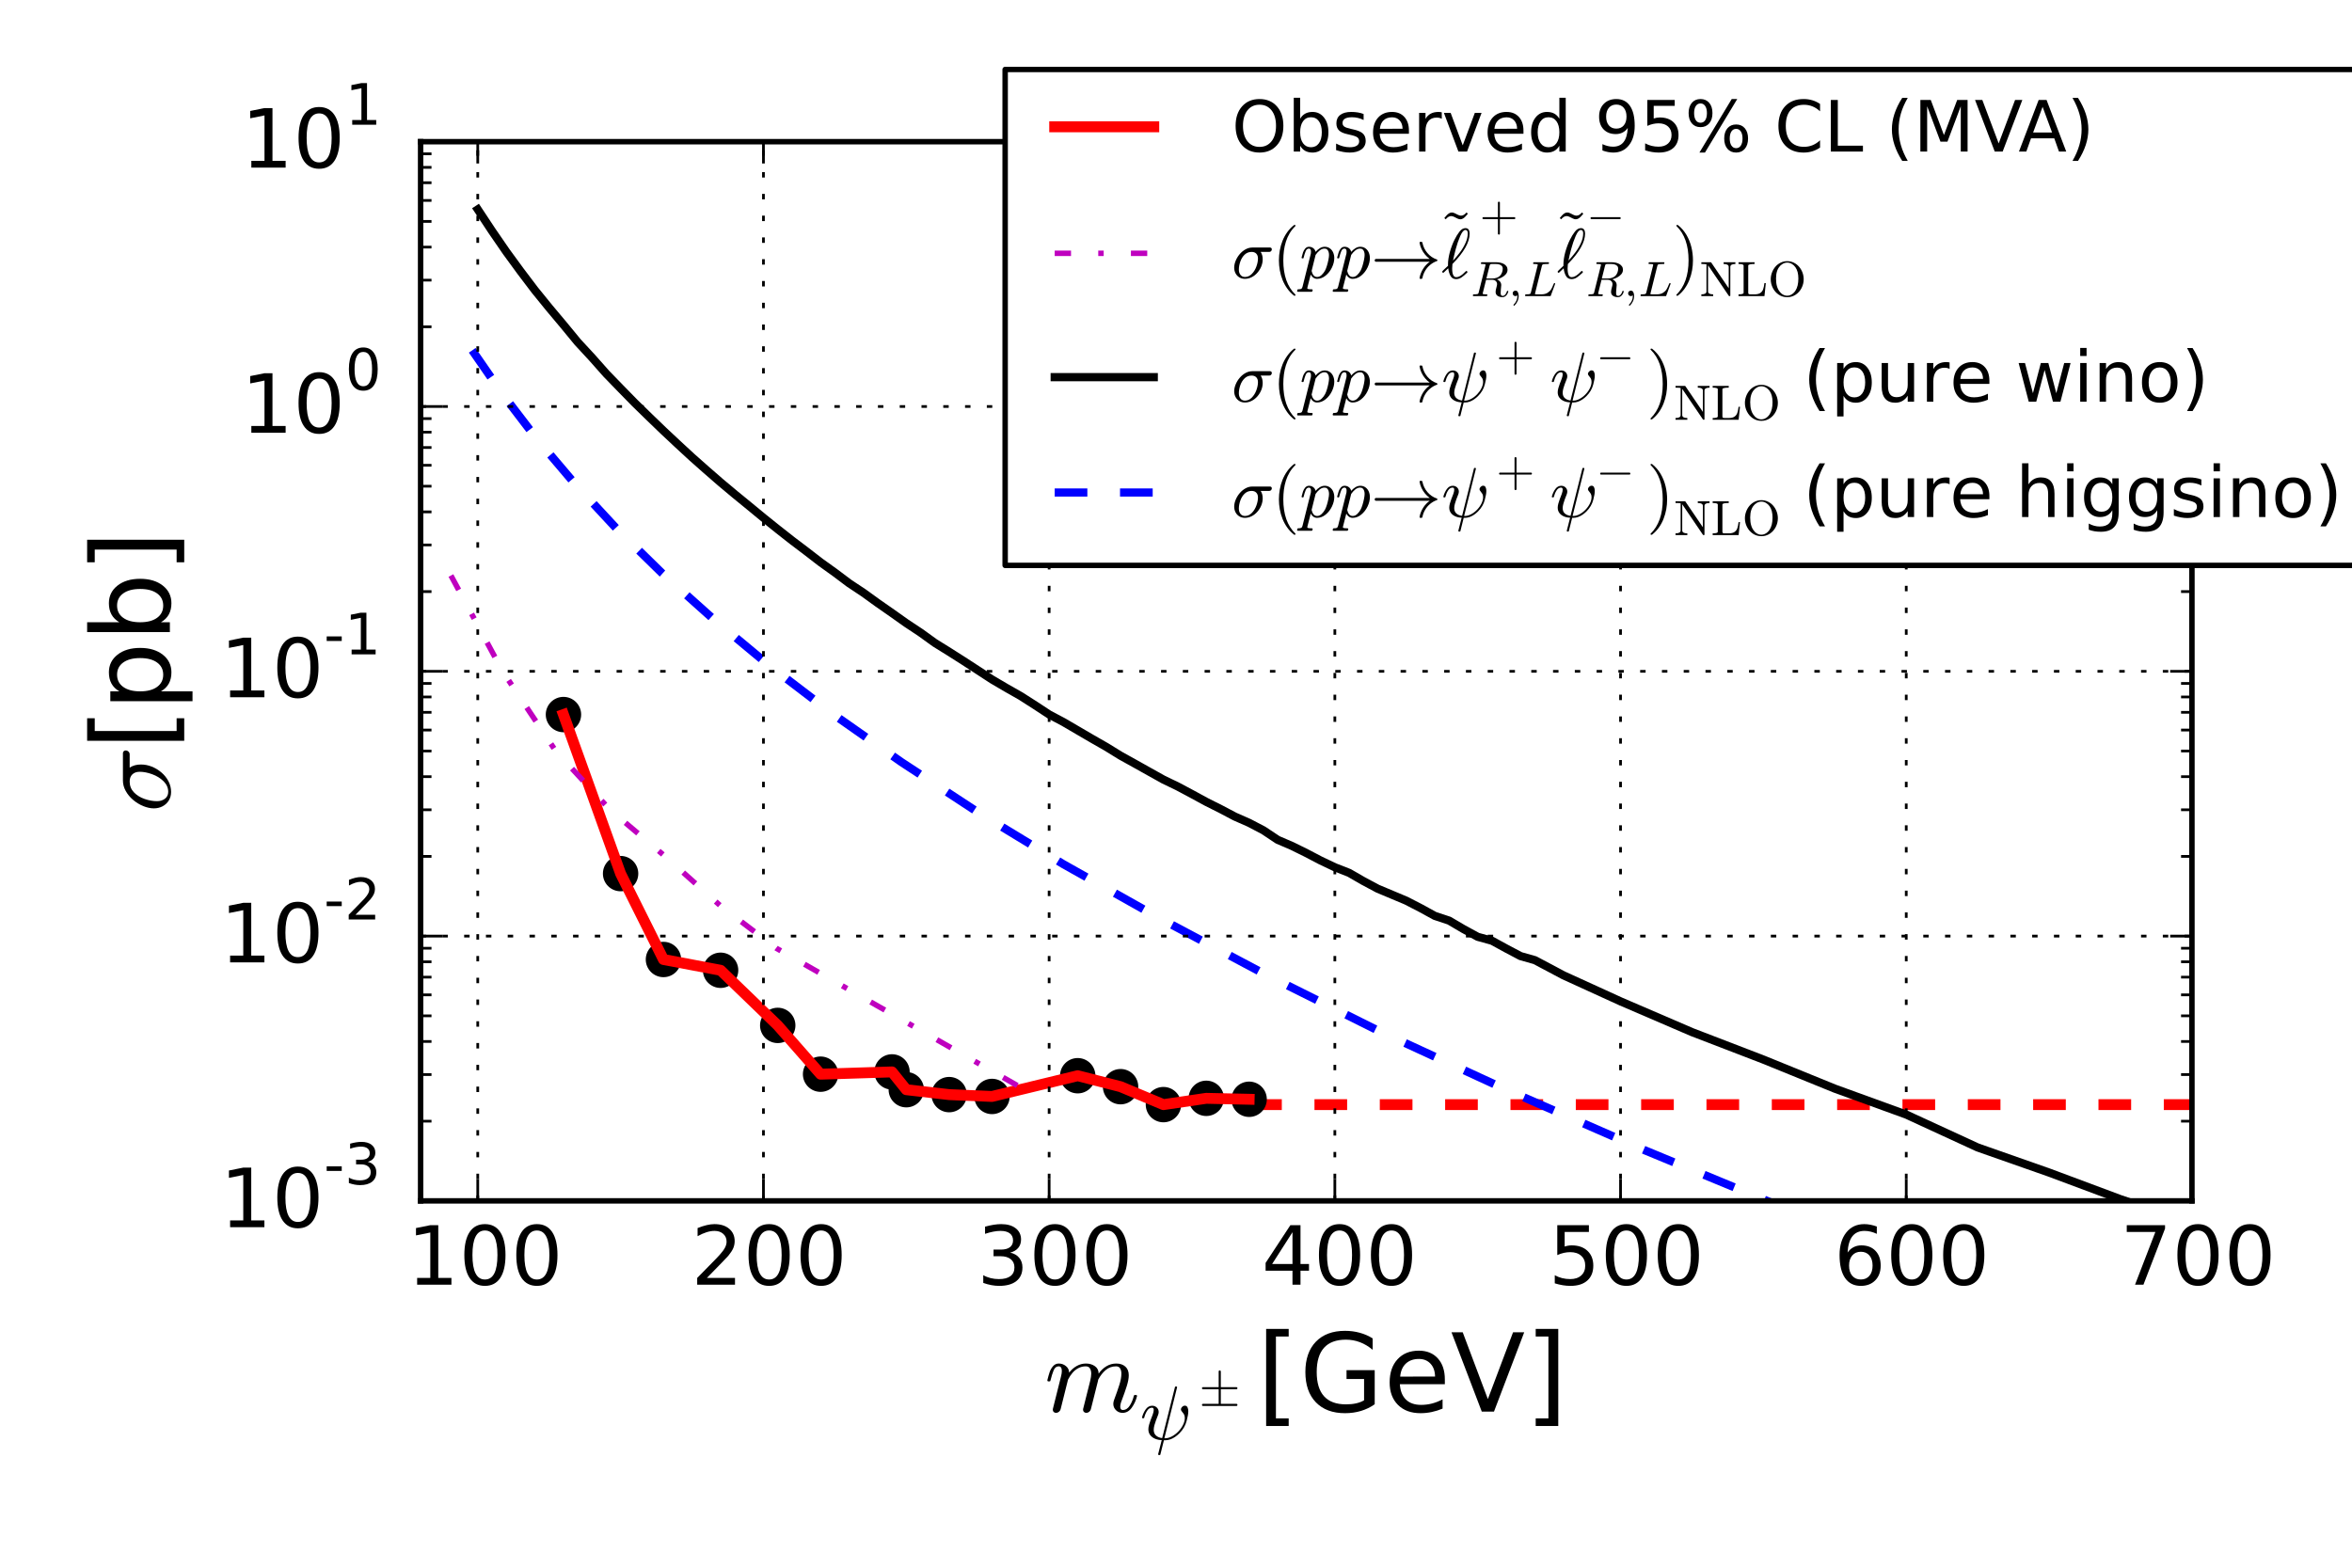 <?xml version="1.0" encoding="utf-8" standalone="no"?>
<!DOCTYPE svg PUBLIC "-//W3C//DTD SVG 1.1//EN"
  "http://www.w3.org/Graphics/SVG/1.1/DTD/svg11.dtd">
<!-- Created with matplotlib (http://matplotlib.org/) -->
<svg height="288pt" version="1.1" viewBox="0 0 432 288" width="432pt" xmlns="http://www.w3.org/2000/svg" xmlns:xlink="http://www.w3.org/1999/xlink">
 <defs>
  <style type="text/css">
*{stroke-linecap:butt;stroke-linejoin:round;}
  </style>
 </defs>
 <g id="figure_1">
  <g id="patch_1">
   <path d="
M0 288
L432 288
L432 0
L0 0
z
" style="fill:#ffffff;"/>
  </g>
  <g id="axes_1">
   <g id="patch_2">
    <path d="
M77.254 220.618
L402.602 220.618
L402.602 26.032
L77.254 26.032
z
" style="fill:#ffffff;"/>
   </g>
   <g id="LineCollection_1">
    <defs>
     <path d="
M229.433 -85.07
L428.84 -85.07" id="C0_0_4218c29888"/>
    </defs>
    <g clip-path="url(#p6e210e97c9)">
     <use style="fill:none;stroke:#ff0000;stroke-dasharray:6,6;stroke-dashoffset:0.0;stroke-width:2.0;" x="0.0" xlink:href="#C0_0_4218c29888" y="288.0"/>
    </g>
   </g>
   <g id="line2d_1">
    <defs>
     <path d="
M0 3
C0.796 3 1.559 2.684 2.121 2.121
C2.684 1.559 3 0.796 3 0
C3 -0.796 2.684 -1.559 2.121 -2.121
C1.559 -2.684 0.796 -3 0 -3
C-0.796 -3 -1.559 -2.684 -2.121 -2.121
C-2.684 -1.559 -3 -0.796 -3 0
C-3 0.796 -2.684 1.559 -2.121 2.121
C-1.559 2.684 -0.796 3 0 3
z
" id="m8b0675cc3b" style="stroke:#000000;stroke-width:0.5;"/>
    </defs>
    <g clip-path="url(#p6e210e97c9)">
     <use style="stroke:#000000;stroke-width:0.5;" x="103.492" xlink:href="#m8b0675cc3b" y="131.272"/>
     <use style="stroke:#000000;stroke-width:0.5;" x="113.987" xlink:href="#m8b0675cc3b" y="160.49"/>
     <use style="stroke:#000000;stroke-width:0.5;" x="121.859" xlink:href="#m8b0675cc3b" y="176.268"/>
     <use style="stroke:#000000;stroke-width:0.5;" x="132.354" xlink:href="#m8b0675cc3b" y="178.248"/>
     <use style="stroke:#000000;stroke-width:0.5;" x="142.849" xlink:href="#m8b0675cc3b" y="188.377"/>
     <use style="stroke:#000000;stroke-width:0.5;" x="150.72" xlink:href="#m8b0675cc3b" y="197.338"/>
     <use style="stroke:#000000;stroke-width:0.5;" x="163.839" xlink:href="#m8b0675cc3b" y="196.921"/>
     <use style="stroke:#000000;stroke-width:0.5;" x="166.463" xlink:href="#m8b0675cc3b" y="200.189"/>
     <use style="stroke:#000000;stroke-width:0.5;" x="174.334" xlink:href="#m8b0675cc3b" y="201.091"/>
     <use style="stroke:#000000;stroke-width:0.5;" x="182.205" xlink:href="#m8b0675cc3b" y="201.429"/>
     <use style="stroke:#000000;stroke-width:0.5;" x="197.948" xlink:href="#m8b0675cc3b" y="197.62"/>
     <use style="stroke:#000000;stroke-width:0.5;" x="205.819" xlink:href="#m8b0675cc3b" y="199.634"/>
     <use style="stroke:#000000;stroke-width:0.5;" x="213.691" xlink:href="#m8b0675cc3b" y="202.93"/>
     <use style="stroke:#000000;stroke-width:0.5;" x="221.562" xlink:href="#m8b0675cc3b" y="201.773"/>
     <use style="stroke:#000000;stroke-width:0.5;" x="229.433" xlink:href="#m8b0675cc3b" y="201.947"/>
    </g>
   </g>
   <g id="line2d_2">
    <path clip-path="url(#p6e210e97c9)" d="
M103.492 131.272
L113.987 160.49
L121.859 176.268
L132.354 178.248
L142.849 188.377
L150.72 197.338
L163.839 196.921
L166.463 200.189
L174.334 201.091
L182.205 201.429
L197.948 197.62
L205.819 199.634
L213.691 202.93
L221.562 201.773
L229.433 201.947" style="fill:none;stroke:#ff0000;stroke-linecap:square;stroke-width:2;"/>
   </g>
   <g id="line2d_3">
    <path clip-path="url(#p6e210e97c9)" d="
M82.822 105.729
L92.315 123.325
L102.075 137.969
L112.046 148.761
L122.173 157.328
L132.354 166.429
L142.586 174.198
L190.077 201.26" style="fill:none;stroke:#bf00bf;stroke-dasharray:3,5,1,5;stroke-dashoffset:0.0;"/>
   </g>
   <g id="line2d_4">
    <path clip-path="url(#p6e210e97c9)" d="
M87.75 38.471
L90.373 42.438
L92.997 46.252
L95.621 49.843
L98.245 53.307
L100.868 56.538
L103.492 59.666
L106.116 62.856
L108.74 65.694
L111.364 68.654
L113.987 71.362
L116.611 74.044
L119.235 76.602
L121.859 79.131
L124.482 81.59
L127.106 84.009
L129.73 86.334
L132.354 88.617
L134.977 90.811
L137.601 92.956
L140.225 95.121
L142.849 97.224
L145.473 99.287
L148.096 101.273
L150.72 103.299
L153.344 105.181
L155.968 107.153
L158.591 108.894
L161.215 110.79
L163.839 112.618
L166.463 114.479
L169.087 116.217
L171.71 118.11
L174.334 119.739
L176.958 121.408
L179.582 123.115
L182.205 124.827
L184.829 126.369
L187.453 127.86
L190.077 129.536
L192.7 131.257
L195.324 132.646
L197.948 134.179
L200.572 135.713
L203.196 137.212
L205.819 138.829
L208.443 140.284
L211.067 141.754
L213.691 143.219
L216.314 144.483
L218.938 145.882
L221.562 147.311
L224.186 148.626
L226.81 150.011
L229.433 151.166
L232.057 152.539
L234.681 154.286
L237.305 155.414
L239.928 156.707
L242.552 158.08
L245.176 159.326
L247.8 160.353
L250.424 161.866
L253.047 163.265
L255.671 164.365
L258.295 165.469
L260.919 166.82
L263.542 168.258
L266.166 169.128
L268.79 170.672
L271.414 172.1
L274.037 172.823
L276.661 174.257
L279.285 175.646
L281.909 176.389
L284.533 177.775
L287.156 179.173
L297.651 183.961
L310.77 189.609
L323.889 194.655
L337.008 199.995
L350.127 204.76
L363.246 210.802
L376.365 215.41
L389.483 220.308
L402.602 224.733
L415.721 229.572
L428.84 235.065
L433 236.546" style="fill:none;stroke:#000000;stroke-linecap:square;stroke-width:1.5;"/>
   </g>
   <g id="line2d_5">
    <path clip-path="url(#p6e210e97c9)" d="
M86.737 64.357
L92.357 72.474
L98.583 80.616
L105.48 88.74
L113.119 96.979
L121.582 105.274
L130.955 113.661
L141.337 122.295
L152.836 131.073
L165.571 140.008
L179.673 149.26
L195.289 158.748
L212.578 168.475
L231.715 178.65
L252.892 189.221
L276.316 200.029
L302.209 211.359
L330.8 223.199
L362.309 235.474
L396.899 248.359" style="fill:none;stroke:#0000ff;stroke-dasharray:6,6;stroke-dashoffset:0.0;stroke-width:1.5;"/>
   </g>
   <g id="patch_3">
    <path d="
M77.254 26.032
L402.602 26.032" style="fill:none;stroke:#000000;stroke-linecap:square;stroke-linejoin:miter;"/>
   </g>
   <g id="patch_4">
    <path d="
M402.602 220.618
L402.602 26.032" style="fill:none;stroke:#000000;stroke-linecap:square;stroke-linejoin:miter;"/>
   </g>
   <g id="patch_5">
    <path d="
M77.254 220.618
L402.602 220.618" style="fill:none;stroke:#000000;stroke-linecap:square;stroke-linejoin:miter;"/>
   </g>
   <g id="patch_6">
    <path d="
M77.254 220.618
L77.254 26.032" style="fill:none;stroke:#000000;stroke-linecap:square;stroke-linejoin:miter;"/>
   </g>
   <g id="matplotlib.axis_1">
    <g id="xtick_1">
     <g id="line2d_6">
      <path clip-path="url(#p6e210e97c9)" d="
M87.75 220.618
L87.75 26.032" style="fill:none;stroke:#000000;stroke-dasharray:1,3;stroke-dashoffset:0.0;stroke-width:0.5;"/>
     </g>
     <g id="line2d_7">
      <defs>
       <path d="
M0 0
L0 -4" id="m93b0483c22" style="stroke:#000000;stroke-width:0.5;"/>
      </defs>
      <g>
       <use style="stroke:#000000;stroke-width:0.5;" x="87.75" xlink:href="#m93b0483c22" y="220.618"/>
      </g>
     </g>
     <g id="line2d_8">
      <defs>
       <path d="
M0 0
L0 4" id="m741efc42ff" style="stroke:#000000;stroke-width:0.5;"/>
      </defs>
      <g>
       <use style="stroke:#000000;stroke-width:0.5;" x="87.75" xlink:href="#m741efc42ff" y="26.032"/>
      </g>
     </g>
     <g id="text_1">
      <!-- 100 -->
      <defs>
       <path d="
M31.781 66.406
Q24.172 66.406 20.328 58.906
Q16.5 51.422 16.5 36.375
Q16.5 21.391 20.328 13.891
Q24.172 6.391 31.781 6.391
Q39.453 6.391 43.281 13.891
Q47.125 21.391 47.125 36.375
Q47.125 51.422 43.281 58.906
Q39.453 66.406 31.781 66.406
M31.781 74.219
Q44.047 74.219 50.516 64.516
Q56.984 54.828 56.984 36.375
Q56.984 17.969 50.516 8.266
Q44.047 -1.422 31.781 -1.422
Q19.531 -1.422 13.062 8.266
Q6.594 17.969 6.594 36.375
Q6.594 54.828 13.062 64.516
Q19.531 74.219 31.781 74.219" id="BitstreamVeraSans-Roman-30"/>
       <path d="
M12.406 8.297
L28.516 8.297
L28.516 63.922
L10.984 60.406
L10.984 69.391
L28.422 72.906
L38.281 72.906
L38.281 8.297
L54.391 8.297
L54.391 0
L12.406 0
z
" id="BitstreamVeraSans-Roman-31"/>
      </defs>
      <g transform="translate(74.756 236.016)scale(0.15 -0.15)">
       <use xlink:href="#BitstreamVeraSans-Roman-31"/>
       <use x="63.623" xlink:href="#BitstreamVeraSans-Roman-30"/>
       <use x="127.246" xlink:href="#BitstreamVeraSans-Roman-30"/>
      </g>
     </g>
    </g>
    <g id="xtick_2">
     <g id="line2d_9">
      <path clip-path="url(#p6e210e97c9)" d="
M140.225 220.618
L140.225 26.032" style="fill:none;stroke:#000000;stroke-dasharray:1,3;stroke-dashoffset:0.0;stroke-width:0.5;"/>
     </g>
     <g id="line2d_10">
      <g>
       <use style="stroke:#000000;stroke-width:0.5;" x="140.225" xlink:href="#m93b0483c22" y="220.618"/>
      </g>
     </g>
     <g id="line2d_11">
      <g>
       <use style="stroke:#000000;stroke-width:0.5;" x="140.225" xlink:href="#m741efc42ff" y="26.032"/>
      </g>
     </g>
     <g id="text_2">
      <!-- 200 -->
      <defs>
       <path d="
M19.188 8.297
L53.609 8.297
L53.609 0
L7.328 0
L7.328 8.297
Q12.938 14.109 22.625 23.891
Q32.328 33.688 34.812 36.531
Q39.547 41.844 41.422 45.531
Q43.312 49.219 43.312 52.781
Q43.312 58.594 39.234 62.25
Q35.156 65.922 28.609 65.922
Q23.969 65.922 18.812 64.312
Q13.672 62.703 7.812 59.422
L7.812 69.391
Q13.766 71.781 18.938 73
Q24.125 74.219 28.422 74.219
Q39.75 74.219 46.484 68.547
Q53.219 62.891 53.219 53.422
Q53.219 48.922 51.531 44.891
Q49.859 40.875 45.406 35.406
Q44.188 33.984 37.641 27.219
Q31.109 20.453 19.188 8.297" id="BitstreamVeraSans-Roman-32"/>
      </defs>
      <g transform="translate(126.957 236.016)scale(0.15 -0.15)">
       <use xlink:href="#BitstreamVeraSans-Roman-32"/>
       <use x="63.623" xlink:href="#BitstreamVeraSans-Roman-30"/>
       <use x="127.246" xlink:href="#BitstreamVeraSans-Roman-30"/>
      </g>
     </g>
    </g>
    <g id="xtick_3">
     <g id="line2d_12">
      <path clip-path="url(#p6e210e97c9)" d="
M192.7 220.618
L192.7 26.032" style="fill:none;stroke:#000000;stroke-dasharray:1,3;stroke-dashoffset:0.0;stroke-width:0.5;"/>
     </g>
     <g id="line2d_13">
      <g>
       <use style="stroke:#000000;stroke-width:0.5;" x="192.7" xlink:href="#m93b0483c22" y="220.618"/>
      </g>
     </g>
     <g id="line2d_14">
      <g>
       <use style="stroke:#000000;stroke-width:0.5;" x="192.7" xlink:href="#m741efc42ff" y="26.032"/>
      </g>
     </g>
     <g id="text_3">
      <!-- 300 -->
      <defs>
       <path d="
M40.578 39.312
Q47.656 37.797 51.625 33
Q55.609 28.219 55.609 21.188
Q55.609 10.406 48.188 4.484
Q40.766 -1.422 27.094 -1.422
Q22.516 -1.422 17.656 -0.516
Q12.797 0.391 7.625 2.203
L7.625 11.719
Q11.719 9.328 16.594 8.109
Q21.484 6.891 26.812 6.891
Q36.078 6.891 40.938 10.547
Q45.797 14.203 45.797 21.188
Q45.797 27.641 41.281 31.266
Q36.766 34.906 28.719 34.906
L20.219 34.906
L20.219 43.016
L29.109 43.016
Q36.375 43.016 40.234 45.922
Q44.094 48.828 44.094 54.297
Q44.094 59.906 40.109 62.906
Q36.141 65.922 28.719 65.922
Q24.656 65.922 20.016 65.031
Q15.375 64.156 9.812 62.312
L9.812 71.094
Q15.438 72.656 20.344 73.438
Q25.25 74.219 29.594 74.219
Q40.828 74.219 47.359 69.109
Q53.906 64.016 53.906 55.328
Q53.906 49.266 50.438 45.094
Q46.969 40.922 40.578 39.312" id="BitstreamVeraSans-Roman-33"/>
      </defs>
      <g transform="translate(179.455 236.016)scale(0.15 -0.15)">
       <use xlink:href="#BitstreamVeraSans-Roman-33"/>
       <use x="63.623" xlink:href="#BitstreamVeraSans-Roman-30"/>
       <use x="127.246" xlink:href="#BitstreamVeraSans-Roman-30"/>
      </g>
     </g>
    </g>
    <g id="xtick_4">
     <g id="line2d_15">
      <path clip-path="url(#p6e210e97c9)" d="
M245.176 220.618
L245.176 26.032" style="fill:none;stroke:#000000;stroke-dasharray:1,3;stroke-dashoffset:0.0;stroke-width:0.5;"/>
     </g>
     <g id="line2d_16">
      <g>
       <use style="stroke:#000000;stroke-width:0.5;" x="245.176" xlink:href="#m93b0483c22" y="220.618"/>
      </g>
     </g>
     <g id="line2d_17">
      <g>
       <use style="stroke:#000000;stroke-width:0.5;" x="245.176" xlink:href="#m741efc42ff" y="26.032"/>
      </g>
     </g>
     <g id="text_4">
      <!-- 400 -->
      <defs>
       <path d="
M37.797 64.312
L12.891 25.391
L37.797 25.391
z

M35.203 72.906
L47.609 72.906
L47.609 25.391
L58.016 25.391
L58.016 17.188
L47.609 17.188
L47.609 0
L37.797 0
L37.797 17.188
L4.891 17.188
L4.891 26.703
z
" id="BitstreamVeraSans-Roman-34"/>
      </defs>
      <g transform="translate(231.725 236.016)scale(0.15 -0.15)">
       <use xlink:href="#BitstreamVeraSans-Roman-34"/>
       <use x="63.623" xlink:href="#BitstreamVeraSans-Roman-30"/>
       <use x="127.246" xlink:href="#BitstreamVeraSans-Roman-30"/>
      </g>
     </g>
    </g>
    <g id="xtick_5">
     <g id="line2d_18">
      <path clip-path="url(#p6e210e97c9)" d="
M297.651 220.618
L297.651 26.032" style="fill:none;stroke:#000000;stroke-dasharray:1,3;stroke-dashoffset:0.0;stroke-width:0.5;"/>
     </g>
     <g id="line2d_19">
      <g>
       <use style="stroke:#000000;stroke-width:0.5;" x="297.651" xlink:href="#m93b0483c22" y="220.618"/>
      </g>
     </g>
     <g id="line2d_20">
      <g>
       <use style="stroke:#000000;stroke-width:0.5;" x="297.651" xlink:href="#m741efc42ff" y="26.032"/>
      </g>
     </g>
     <g id="text_5">
      <!-- 500 -->
      <defs>
       <path d="
M10.797 72.906
L49.516 72.906
L49.516 64.594
L19.828 64.594
L19.828 46.734
Q21.969 47.469 24.109 47.828
Q26.266 48.188 28.422 48.188
Q40.625 48.188 47.75 41.5
Q54.891 34.812 54.891 23.391
Q54.891 11.625 47.562 5.094
Q40.234 -1.422 26.906 -1.422
Q22.312 -1.422 17.547 -0.641
Q12.797 0.141 7.719 1.703
L7.719 11.625
Q12.109 9.234 16.797 8.062
Q21.484 6.891 26.703 6.891
Q35.156 6.891 40.078 11.328
Q45.016 15.766 45.016 23.391
Q45.016 31 40.078 35.438
Q35.156 39.891 26.703 39.891
Q22.75 39.891 18.812 39.016
Q14.891 38.141 10.797 36.281
z
" id="BitstreamVeraSans-Roman-35"/>
      </defs>
      <g transform="translate(284.413 236.016)scale(0.15 -0.15)">
       <use xlink:href="#BitstreamVeraSans-Roman-35"/>
       <use x="63.623" xlink:href="#BitstreamVeraSans-Roman-30"/>
       <use x="127.246" xlink:href="#BitstreamVeraSans-Roman-30"/>
      </g>
     </g>
    </g>
    <g id="xtick_6">
     <g id="line2d_21">
      <path clip-path="url(#p6e210e97c9)" d="
M350.127 220.618
L350.127 26.032" style="fill:none;stroke:#000000;stroke-dasharray:1,3;stroke-dashoffset:0.0;stroke-width:0.5;"/>
     </g>
     <g id="line2d_22">
      <g>
       <use style="stroke:#000000;stroke-width:0.5;" x="350.127" xlink:href="#m93b0483c22" y="220.618"/>
      </g>
     </g>
     <g id="line2d_23">
      <g>
       <use style="stroke:#000000;stroke-width:0.5;" x="350.127" xlink:href="#m741efc42ff" y="26.032"/>
      </g>
     </g>
     <g id="text_6">
      <!-- 600 -->
      <defs>
       <path d="
M33.016 40.375
Q26.375 40.375 22.484 35.828
Q18.609 31.297 18.609 23.391
Q18.609 15.531 22.484 10.953
Q26.375 6.391 33.016 6.391
Q39.656 6.391 43.531 10.953
Q47.406 15.531 47.406 23.391
Q47.406 31.297 43.531 35.828
Q39.656 40.375 33.016 40.375
M52.594 71.297
L52.594 62.312
Q48.875 64.062 45.094 64.984
Q41.312 65.922 37.594 65.922
Q27.828 65.922 22.672 59.328
Q17.531 52.734 16.797 39.406
Q19.672 43.656 24.016 45.922
Q28.375 48.188 33.594 48.188
Q44.578 48.188 50.953 41.516
Q57.328 34.859 57.328 23.391
Q57.328 12.156 50.688 5.359
Q44.047 -1.422 33.016 -1.422
Q20.359 -1.422 13.672 8.266
Q6.984 17.969 6.984 36.375
Q6.984 53.656 15.188 63.938
Q23.391 74.219 37.203 74.219
Q40.922 74.219 44.703 73.484
Q48.484 72.75 52.594 71.297" id="BitstreamVeraSans-Roman-36"/>
      </defs>
      <g transform="translate(336.833 236.016)scale(0.15 -0.15)">
       <use xlink:href="#BitstreamVeraSans-Roman-36"/>
       <use x="63.623" xlink:href="#BitstreamVeraSans-Roman-30"/>
       <use x="127.246" xlink:href="#BitstreamVeraSans-Roman-30"/>
      </g>
     </g>
    </g>
    <g id="xtick_7">
     <g id="line2d_24">
      <path clip-path="url(#p6e210e97c9)" d="
M402.602 220.618
L402.602 26.032" style="fill:none;stroke:#000000;stroke-dasharray:1,3;stroke-dashoffset:0.0;stroke-width:0.5;"/>
     </g>
     <g id="line2d_25">
      <g>
       <use style="stroke:#000000;stroke-width:0.5;" x="402.602" xlink:href="#m93b0483c22" y="220.618"/>
      </g>
     </g>
     <g id="line2d_26">
      <g>
       <use style="stroke:#000000;stroke-width:0.5;" x="402.602" xlink:href="#m741efc42ff" y="26.032"/>
      </g>
     </g>
     <g id="text_7">
      <!-- 700 -->
      <defs>
       <path d="
M8.203 72.906
L55.078 72.906
L55.078 68.703
L28.609 0
L18.312 0
L43.219 64.594
L8.203 64.594
z
" id="BitstreamVeraSans-Roman-37"/>
      </defs>
      <g transform="translate(389.4 236.016)scale(0.15 -0.15)">
       <use xlink:href="#BitstreamVeraSans-Roman-37"/>
       <use x="63.623" xlink:href="#BitstreamVeraSans-Roman-30"/>
       <use x="127.246" xlink:href="#BitstreamVeraSans-Roman-30"/>
      </g>
     </g>
    </g>
    <g id="text_8">
     <!-- $  m_{\psi^{\pm}}  $[GeV] -->
     <defs>
      <path d="
M8.594 75.984
L29.297 75.984
L29.297 69
L17.578 69
L17.578 -6.203
L29.297 -6.203
L29.297 -13.188
L8.594 -13.188
z
" id="BitstreamVeraSans-Roman-5b"/>
      <path d="
M30.422 75.984
L30.422 -13.188
L9.719 -13.188
L9.719 -6.203
L21.391 -6.203
L21.391 69
L9.719 69
L9.719 75.984
z
" id="BitstreamVeraSans-Roman-5d"/>
      <path d="
M7.719 1.703
Q7.719 2.297 7.812 2.594
L15.281 32.422
Q16.016 35.203 16.016 37.312
Q16.016 41.609 13.094 41.609
Q9.969 41.609 8.453 37.859
Q6.938 34.125 5.516 28.422
Q5.516 28.125 5.219 27.953
Q4.938 27.781 4.688 27.781
L3.516 27.781
Q3.172 27.781 2.922 28.141
Q2.688 28.516 2.688 28.812
Q3.766 33.156 4.766 36.172
Q5.766 39.203 7.891 41.688
Q10.016 44.188 13.188 44.188
Q16.938 44.188 19.812 41.812
Q22.703 39.453 22.703 35.797
Q25.688 39.703 29.688 41.938
Q33.688 44.188 38.188 44.188
Q42.922 44.188 46.359 41.766
Q49.812 39.359 49.812 34.906
Q52.875 39.266 57 41.719
Q61.141 44.188 66.016 44.188
Q71.188 44.188 74.328 41.375
Q77.484 38.578 77.484 33.406
Q77.484 29.297 75.656 23.484
Q73.828 17.672 71.094 10.5
Q69.672 7.031 69.672 4.5
Q69.672 1.516 72.016 1.516
Q75.922 1.516 78.516 5.703
Q81.109 9.906 82.172 14.703
Q82.469 15.281 83.016 15.281
L84.188 15.281
Q84.578 15.281 84.844 15.016
Q85.109 14.75 85.109 14.406
Q85.109 14.312 85.016 14.109
Q83.641 8.453 80.25 3.656
Q76.859 -1.125 71.781 -1.125
Q68.266 -1.125 65.766 1.297
Q63.281 3.719 63.281 7.172
Q63.281 8.938 64.109 11.078
Q66.938 18.609 68.812 24.516
Q70.703 30.422 70.703 34.906
Q70.703 37.703 69.578 39.656
Q68.453 41.609 65.828 41.609
Q60.359 41.609 56.344 38.25
Q52.344 34.906 49.422 29.391
Q49.219 28.422 49.125 27.875
L42.672 2.203
Q42.328 0.828 41.125 -0.141
Q39.938 -1.125 38.484 -1.125
Q37.312 -1.125 36.406 -0.344
Q35.5 0.438 35.5 1.703
Q35.5 2.297 35.594 2.594
L42 28.078
Q43.016 32.172 43.016 34.906
Q43.016 37.703 41.859 39.656
Q40.719 41.609 37.984 41.609
Q34.328 41.609 31.25 39.984
Q28.172 38.375 25.875 35.719
Q23.578 33.062 21.688 29.391
L14.891 2.203
Q14.547 0.828 13.344 -0.141
Q12.156 -1.125 10.688 -1.125
Q9.469 -1.125 8.594 -0.344
Q7.719 0.438 7.719 1.703" id="Cmmi10-6d"/>
      <path d="
M59.516 10.406
L59.516 29.984
L43.406 29.984
L43.406 38.094
L69.281 38.094
L69.281 6.781
Q63.578 2.734 56.688 0.656
Q49.812 -1.422 42 -1.422
Q24.906 -1.422 15.25 8.562
Q5.609 18.562 5.609 36.375
Q5.609 54.25 15.25 64.234
Q24.906 74.219 42 74.219
Q49.125 74.219 55.547 72.453
Q61.969 70.703 67.391 67.281
L67.391 56.781
Q61.922 61.422 55.766 63.766
Q49.609 66.109 42.828 66.109
Q29.438 66.109 22.719 58.641
Q16.016 51.172 16.016 36.375
Q16.016 21.625 22.719 14.156
Q29.438 6.688 42.828 6.688
Q48.047 6.688 52.141 7.594
Q56.25 8.5 59.516 10.406" id="BitstreamVeraSans-Roman-47"/>
      <path d="
M28.609 0
L0.781 72.906
L11.078 72.906
L34.188 11.531
L57.328 72.906
L67.578 72.906
L39.797 0
z
" id="BitstreamVeraSans-Roman-56"/>
      <path d="
M56.203 29.594
L56.203 25.203
L14.891 25.203
Q15.484 15.922 20.484 11.062
Q25.484 6.203 34.422 6.203
Q39.594 6.203 44.453 7.469
Q49.312 8.734 54.109 11.281
L54.109 2.781
Q49.266 0.734 44.188 -0.344
Q39.109 -1.422 33.891 -1.422
Q20.797 -1.422 13.156 6.188
Q5.516 13.812 5.516 26.812
Q5.516 40.234 12.766 48.109
Q20.016 56 32.328 56
Q43.359 56 49.781 48.891
Q56.203 41.797 56.203 29.594
M47.219 32.234
Q47.125 39.594 43.094 43.984
Q39.062 48.391 32.422 48.391
Q24.906 48.391 20.391 44.141
Q15.875 39.891 15.188 32.172
z
" id="BitstreamVeraSans-Roman-65"/>
      <path d="
M23.781 -19.484
L28.516 -0.875
Q24.172 -0.875 20.094 0.75
Q16.016 2.391 13.5 5.562
Q10.984 8.734 10.984 13.281
Q10.984 15.875 11.906 19.188
Q12.844 22.516 13.891 25.297
Q14.938 28.078 16.703 32.625
Q18.016 36.281 18.016 38.625
Q18.016 41.609 15.828 41.609
Q11.859 41.609 9.297 37.531
Q6.734 33.453 5.516 28.422
Q5.328 27.781 4.688 27.781
L3.516 27.781
Q2.688 27.781 2.688 28.719
L2.688 29
Q4.297 34.969 7.609 39.578
Q10.938 44.188 16.016 44.188
Q19.578 44.188 22.047 41.844
Q24.516 39.5 24.516 35.891
Q24.516 34.031 23.688 31.984
Q21.922 27.438 20.891 24.75
Q19.875 22.078 18.938 18.672
Q18.016 15.281 18.016 12.594
Q18.016 7.719 21.062 5.031
Q24.125 2.344 29.109 1.703
L45.906 68.797
Q46.094 69.391 46.688 69.391
L47.906 69.391
Q48.688 69.391 48.688 68.406
L31.984 1.516
L33.109 1.516
Q37.312 1.516 41.969 4
Q46.625 6.5 50.453 10.547
Q54.297 14.594 56.547 19.25
Q58.797 23.922 58.797 27.984
Q58.797 31 57.812 32.688
Q56.844 34.375 55.281 36.203
Q53.719 38.031 53.719 39.109
Q53.719 41.062 55.328 42.672
Q56.938 44.281 58.891 44.281
Q61.281 44.281 62.328 42.078
Q63.375 39.891 63.375 37.109
Q63.375 34.188 62.781 31.25
Q62.203 28.328 61.188 24.312
Q58.891 15.188 51.609 7.906
Q49.125 5.422 46.109 3.344
Q43.109 1.266 39.766 0.062
Q36.422 -1.125 33.016 -1.125
L31.391 -1.125
L26.703 -19.922
Q26.516 -20.516 25.875 -20.516
L24.703 -20.516
Q24.312 -20.516 24.047 -20.188
Q23.781 -19.875 23.781 -19.484" id="Cmmi10-c3"/>
      <path d="
M7.516 0
Q6.688 0 6.141 0.578
Q5.609 1.172 5.609 2
Q5.609 2.734 6.141 3.359
Q6.688 4 7.516 4
L36.922 4
L36.922 31.297
L7.516 31.297
Q6.688 31.297 6.141 31.922
Q5.609 32.562 5.609 33.297
Q5.609 34.031 6.141 34.656
Q6.688 35.297 7.516 35.297
L36.922 35.297
L36.922 64.797
Q36.922 65.578 37.5 66.094
Q38.094 66.609 38.922 66.609
Q39.594 66.609 40.25 66.094
Q40.922 65.578 40.922 64.797
L40.922 35.297
L70.312 35.297
Q71.047 35.297 71.578 34.656
Q72.125 34.031 72.125 33.297
Q72.125 32.562 71.578 31.922
Q71.047 31.297 70.312 31.297
L40.922 31.297
L40.922 4
L70.312 4
Q71.047 4 71.578 3.359
Q72.125 2.734 72.125 2
Q72.125 1.172 71.578 0.578
Q71.047 0 70.312 0
z
" id="Cmsy10-a7"/>
     </defs>
     <g transform="translate(191.828 259.335)scale(0.2 -0.2)">
      <use transform="translate(0.0 0.016)" xlink:href="#Cmmi10-6d"/>
      <use transform="translate(87.793 -25.494)scale(0.7)" xlink:href="#Cmmi10-c3"/>
      <use transform="translate(141.958 5.223)scale(0.49)" xlink:href="#Cmsy10-a7"/>
      <use transform="translate(195.051 0.016)" xlink:href="#BitstreamVeraSans-Roman-5b"/>
      <use transform="translate(234.065 0.016)" xlink:href="#BitstreamVeraSans-Roman-47"/>
      <use transform="translate(311.555 0.016)" xlink:href="#BitstreamVeraSans-Roman-65"/>
      <use transform="translate(373.079 0.016)" xlink:href="#BitstreamVeraSans-Roman-56"/>
      <use transform="translate(441.487 0.016)" xlink:href="#BitstreamVeraSans-Roman-5d"/>
     </g>
    </g>
   </g>
   <g id="matplotlib.axis_2">
    <g id="ytick_1">
     <g id="line2d_27">
      <path clip-path="url(#p6e210e97c9)" d="
M77.254 220.618
L402.602 220.618" style="fill:none;stroke:#000000;stroke-dasharray:1,3;stroke-dashoffset:0.0;stroke-width:0.5;"/>
     </g>
     <g id="line2d_28">
      <defs>
       <path d="
M0 0
L4 0" id="m728421d6d4" style="stroke:#000000;stroke-width:0.5;"/>
      </defs>
      <g>
       <use style="stroke:#000000;stroke-width:0.5;" x="77.254" xlink:href="#m728421d6d4" y="220.618"/>
      </g>
     </g>
     <g id="line2d_29">
      <defs>
       <path d="
M0 0
L-4 0" id="mcb0005524f" style="stroke:#000000;stroke-width:0.5;"/>
      </defs>
      <g>
       <use style="stroke:#000000;stroke-width:0.5;" x="402.602" xlink:href="#mcb0005524f" y="220.618"/>
      </g>
     </g>
     <g id="text_9">
      <!-- $\mathdefault{10^{-3}}$ -->
      <defs>
       <path d="
M4.891 31.391
L31.203 31.391
L31.203 23.391
L4.891 23.391
z
" id="BitstreamVeraSans-Roman-2d"/>
      </defs>
      <g transform="translate(40.404 225.524)scale(0.15 -0.15)">
       <use transform="translate(0.0 0.547)" xlink:href="#BitstreamVeraSans-Roman-31"/>
       <use transform="translate(63.623 0.547)" xlink:href="#BitstreamVeraSans-Roman-30"/>
       <use transform="translate(127.246 53.047)scale(0.7)" xlink:href="#BitstreamVeraSans-Roman-2d"/>
       <use transform="translate(152.505 53.047)scale(0.7)" xlink:href="#BitstreamVeraSans-Roman-33"/>
      </g>
     </g>
    </g>
    <g id="ytick_2">
     <g id="line2d_30">
      <path clip-path="url(#p6e210e97c9)" d="
M77.254 171.972
L402.602 171.972" style="fill:none;stroke:#000000;stroke-dasharray:1,3;stroke-dashoffset:0.0;stroke-width:0.5;"/>
     </g>
     <g id="line2d_31">
      <g>
       <use style="stroke:#000000;stroke-width:0.5;" x="77.254" xlink:href="#m728421d6d4" y="171.972"/>
      </g>
     </g>
     <g id="line2d_32">
      <g>
       <use style="stroke:#000000;stroke-width:0.5;" x="402.602" xlink:href="#mcb0005524f" y="171.972"/>
      </g>
     </g>
     <g id="text_10">
      <!-- $\mathdefault{10^{-2}}$ -->
      <g transform="translate(40.404 176.877)scale(0.15 -0.15)">
       <use transform="translate(0.0 0.547)" xlink:href="#BitstreamVeraSans-Roman-31"/>
       <use transform="translate(63.623 0.547)" xlink:href="#BitstreamVeraSans-Roman-30"/>
       <use transform="translate(127.246 53.047)scale(0.7)" xlink:href="#BitstreamVeraSans-Roman-2d"/>
       <use transform="translate(152.505 53.047)scale(0.7)" xlink:href="#BitstreamVeraSans-Roman-32"/>
      </g>
     </g>
    </g>
    <g id="ytick_3">
     <g id="line2d_33">
      <path clip-path="url(#p6e210e97c9)" d="
M77.254 123.325
L402.602 123.325" style="fill:none;stroke:#000000;stroke-dasharray:1,3;stroke-dashoffset:0.0;stroke-width:0.5;"/>
     </g>
     <g id="line2d_34">
      <g>
       <use style="stroke:#000000;stroke-width:0.5;" x="77.254" xlink:href="#m728421d6d4" y="123.325"/>
      </g>
     </g>
     <g id="line2d_35">
      <g>
       <use style="stroke:#000000;stroke-width:0.5;" x="402.602" xlink:href="#mcb0005524f" y="123.325"/>
      </g>
     </g>
     <g id="text_11">
      <!-- $\mathdefault{10^{-1}}$ -->
      <g transform="translate(40.404 128.156)scale(0.15 -0.15)">
       <use transform="translate(0.0 0.466)" xlink:href="#BitstreamVeraSans-Roman-31"/>
       <use transform="translate(63.623 0.466)" xlink:href="#BitstreamVeraSans-Roman-30"/>
       <use transform="translate(127.246 52.966)scale(0.7)" xlink:href="#BitstreamVeraSans-Roman-2d"/>
       <use transform="translate(152.505 52.966)scale(0.7)" xlink:href="#BitstreamVeraSans-Roman-31"/>
      </g>
     </g>
    </g>
    <g id="ytick_4">
     <g id="line2d_36">
      <path clip-path="url(#p6e210e97c9)" d="
M77.254 74.679
L402.602 74.679" style="fill:none;stroke:#000000;stroke-dasharray:1,3;stroke-dashoffset:0.0;stroke-width:0.5;"/>
     </g>
     <g id="line2d_37">
      <g>
       <use style="stroke:#000000;stroke-width:0.5;" x="77.254" xlink:href="#m728421d6d4" y="74.679"/>
      </g>
     </g>
     <g id="line2d_38">
      <g>
       <use style="stroke:#000000;stroke-width:0.5;" x="402.602" xlink:href="#mcb0005524f" y="74.679"/>
      </g>
     </g>
     <g id="text_12">
      <!-- $\mathdefault{10^{0}}$ -->
      <g transform="translate(44.304 79.584)scale(0.15 -0.15)">
       <use transform="translate(0.0 0.547)" xlink:href="#BitstreamVeraSans-Roman-31"/>
       <use transform="translate(63.623 0.547)" xlink:href="#BitstreamVeraSans-Roman-30"/>
       <use transform="translate(127.246 53.047)scale(0.7)" xlink:href="#BitstreamVeraSans-Roman-30"/>
      </g>
     </g>
    </g>
    <g id="ytick_5">
     <g id="line2d_39">
      <path clip-path="url(#p6e210e97c9)" d="
M77.254 26.032
L402.602 26.032" style="fill:none;stroke:#000000;stroke-dasharray:1,3;stroke-dashoffset:0.0;stroke-width:0.5;"/>
     </g>
     <g id="line2d_40">
      <g>
       <use style="stroke:#000000;stroke-width:0.5;" x="77.254" xlink:href="#m728421d6d4" y="26.032"/>
      </g>
     </g>
     <g id="line2d_41">
      <g>
       <use style="stroke:#000000;stroke-width:0.5;" x="402.602" xlink:href="#mcb0005524f" y="26.032"/>
      </g>
     </g>
     <g id="text_13">
      <!-- $\mathdefault{10^{1}}$ -->
      <g transform="translate(44.304 30.863)scale(0.15 -0.15)">
       <use transform="translate(0.0 0.466)" xlink:href="#BitstreamVeraSans-Roman-31"/>
       <use transform="translate(63.623 0.466)" xlink:href="#BitstreamVeraSans-Roman-30"/>
       <use transform="translate(127.246 52.966)scale(0.7)" xlink:href="#BitstreamVeraSans-Roman-31"/>
      </g>
     </g>
    </g>
    <g id="ytick_6">
     <g id="line2d_42">
      <defs>
       <path d="
M0 0
L2 0" id="mf0c55a9a47" style="stroke:#000000;stroke-width:0.5;"/>
      </defs>
      <g>
       <use style="stroke:#000000;stroke-width:0.5;" x="77.254" xlink:href="#mf0c55a9a47" y="205.974"/>
      </g>
     </g>
     <g id="line2d_43">
      <defs>
       <path d="
M0 0
L-2 0" id="ma4f294b3af" style="stroke:#000000;stroke-width:0.5;"/>
      </defs>
      <g>
       <use style="stroke:#000000;stroke-width:0.5;" x="402.602" xlink:href="#ma4f294b3af" y="205.974"/>
      </g>
     </g>
    </g>
    <g id="ytick_7">
     <g id="line2d_44">
      <g>
       <use style="stroke:#000000;stroke-width:0.5;" x="77.254" xlink:href="#mf0c55a9a47" y="197.408"/>
      </g>
     </g>
     <g id="line2d_45">
      <g>
       <use style="stroke:#000000;stroke-width:0.5;" x="402.602" xlink:href="#ma4f294b3af" y="197.408"/>
      </g>
     </g>
    </g>
    <g id="ytick_8">
     <g id="line2d_46">
      <g>
       <use style="stroke:#000000;stroke-width:0.5;" x="77.254" xlink:href="#mf0c55a9a47" y="191.33"/>
      </g>
     </g>
     <g id="line2d_47">
      <g>
       <use style="stroke:#000000;stroke-width:0.5;" x="402.602" xlink:href="#ma4f294b3af" y="191.33"/>
      </g>
     </g>
    </g>
    <g id="ytick_9">
     <g id="line2d_48">
      <g>
       <use style="stroke:#000000;stroke-width:0.5;" x="77.254" xlink:href="#mf0c55a9a47" y="186.616"/>
      </g>
     </g>
     <g id="line2d_49">
      <g>
       <use style="stroke:#000000;stroke-width:0.5;" x="402.602" xlink:href="#ma4f294b3af" y="186.616"/>
      </g>
     </g>
    </g>
    <g id="ytick_10">
     <g id="line2d_50">
      <g>
       <use style="stroke:#000000;stroke-width:0.5;" x="77.254" xlink:href="#mf0c55a9a47" y="182.764"/>
      </g>
     </g>
     <g id="line2d_51">
      <g>
       <use style="stroke:#000000;stroke-width:0.5;" x="402.602" xlink:href="#ma4f294b3af" y="182.764"/>
      </g>
     </g>
    </g>
    <g id="ytick_11">
     <g id="line2d_52">
      <g>
       <use style="stroke:#000000;stroke-width:0.5;" x="77.254" xlink:href="#mf0c55a9a47" y="179.507"/>
      </g>
     </g>
     <g id="line2d_53">
      <g>
       <use style="stroke:#000000;stroke-width:0.5;" x="402.602" xlink:href="#ma4f294b3af" y="179.507"/>
      </g>
     </g>
    </g>
    <g id="ytick_12">
     <g id="line2d_54">
      <g>
       <use style="stroke:#000000;stroke-width:0.5;" x="77.254" xlink:href="#mf0c55a9a47" y="176.686"/>
      </g>
     </g>
     <g id="line2d_55">
      <g>
       <use style="stroke:#000000;stroke-width:0.5;" x="402.602" xlink:href="#ma4f294b3af" y="176.686"/>
      </g>
     </g>
    </g>
    <g id="ytick_13">
     <g id="line2d_56">
      <g>
       <use style="stroke:#000000;stroke-width:0.5;" x="77.254" xlink:href="#mf0c55a9a47" y="174.198"/>
      </g>
     </g>
     <g id="line2d_57">
      <g>
       <use style="stroke:#000000;stroke-width:0.5;" x="402.602" xlink:href="#ma4f294b3af" y="174.198"/>
      </g>
     </g>
    </g>
    <g id="ytick_14">
     <g id="line2d_58">
      <g>
       <use style="stroke:#000000;stroke-width:0.5;" x="77.254" xlink:href="#mf0c55a9a47" y="157.328"/>
      </g>
     </g>
     <g id="line2d_59">
      <g>
       <use style="stroke:#000000;stroke-width:0.5;" x="402.602" xlink:href="#ma4f294b3af" y="157.328"/>
      </g>
     </g>
    </g>
    <g id="ytick_15">
     <g id="line2d_60">
      <g>
       <use style="stroke:#000000;stroke-width:0.5;" x="77.254" xlink:href="#mf0c55a9a47" y="148.761"/>
      </g>
     </g>
     <g id="line2d_61">
      <g>
       <use style="stroke:#000000;stroke-width:0.5;" x="402.602" xlink:href="#ma4f294b3af" y="148.761"/>
      </g>
     </g>
    </g>
    <g id="ytick_16">
     <g id="line2d_62">
      <g>
       <use style="stroke:#000000;stroke-width:0.5;" x="77.254" xlink:href="#mf0c55a9a47" y="142.684"/>
      </g>
     </g>
     <g id="line2d_63">
      <g>
       <use style="stroke:#000000;stroke-width:0.5;" x="402.602" xlink:href="#ma4f294b3af" y="142.684"/>
      </g>
     </g>
    </g>
    <g id="ytick_17">
     <g id="line2d_64">
      <g>
       <use style="stroke:#000000;stroke-width:0.5;" x="77.254" xlink:href="#mf0c55a9a47" y="137.969"/>
      </g>
     </g>
     <g id="line2d_65">
      <g>
       <use style="stroke:#000000;stroke-width:0.5;" x="402.602" xlink:href="#ma4f294b3af" y="137.969"/>
      </g>
     </g>
    </g>
    <g id="ytick_18">
     <g id="line2d_66">
      <g>
       <use style="stroke:#000000;stroke-width:0.5;" x="77.254" xlink:href="#mf0c55a9a47" y="134.117"/>
      </g>
     </g>
     <g id="line2d_67">
      <g>
       <use style="stroke:#000000;stroke-width:0.5;" x="402.602" xlink:href="#ma4f294b3af" y="134.117"/>
      </g>
     </g>
    </g>
    <g id="ytick_19">
     <g id="line2d_68">
      <g>
       <use style="stroke:#000000;stroke-width:0.5;" x="77.254" xlink:href="#mf0c55a9a47" y="130.861"/>
      </g>
     </g>
     <g id="line2d_69">
      <g>
       <use style="stroke:#000000;stroke-width:0.5;" x="402.602" xlink:href="#ma4f294b3af" y="130.861"/>
      </g>
     </g>
    </g>
    <g id="ytick_20">
     <g id="line2d_70">
      <g>
       <use style="stroke:#000000;stroke-width:0.5;" x="77.254" xlink:href="#mf0c55a9a47" y="128.04"/>
      </g>
     </g>
     <g id="line2d_71">
      <g>
       <use style="stroke:#000000;stroke-width:0.5;" x="402.602" xlink:href="#ma4f294b3af" y="128.04"/>
      </g>
     </g>
    </g>
    <g id="ytick_21">
     <g id="line2d_72">
      <g>
       <use style="stroke:#000000;stroke-width:0.5;" x="77.254" xlink:href="#mf0c55a9a47" y="125.551"/>
      </g>
     </g>
     <g id="line2d_73">
      <g>
       <use style="stroke:#000000;stroke-width:0.5;" x="402.602" xlink:href="#ma4f294b3af" y="125.551"/>
      </g>
     </g>
    </g>
    <g id="ytick_22">
     <g id="line2d_74">
      <g>
       <use style="stroke:#000000;stroke-width:0.5;" x="77.254" xlink:href="#mf0c55a9a47" y="108.681"/>
      </g>
     </g>
     <g id="line2d_75">
      <g>
       <use style="stroke:#000000;stroke-width:0.5;" x="402.602" xlink:href="#ma4f294b3af" y="108.681"/>
      </g>
     </g>
    </g>
    <g id="ytick_23">
     <g id="line2d_76">
      <g>
       <use style="stroke:#000000;stroke-width:0.5;" x="77.254" xlink:href="#mf0c55a9a47" y="100.115"/>
      </g>
     </g>
     <g id="line2d_77">
      <g>
       <use style="stroke:#000000;stroke-width:0.5;" x="402.602" xlink:href="#ma4f294b3af" y="100.115"/>
      </g>
     </g>
    </g>
    <g id="ytick_24">
     <g id="line2d_78">
      <g>
       <use style="stroke:#000000;stroke-width:0.5;" x="77.254" xlink:href="#mf0c55a9a47" y="94.037"/>
      </g>
     </g>
     <g id="line2d_79">
      <g>
       <use style="stroke:#000000;stroke-width:0.5;" x="402.602" xlink:href="#ma4f294b3af" y="94.037"/>
      </g>
     </g>
    </g>
    <g id="ytick_25">
     <g id="line2d_80">
      <g>
       <use style="stroke:#000000;stroke-width:0.5;" x="77.254" xlink:href="#mf0c55a9a47" y="89.323"/>
      </g>
     </g>
     <g id="line2d_81">
      <g>
       <use style="stroke:#000000;stroke-width:0.5;" x="402.602" xlink:href="#ma4f294b3af" y="89.323"/>
      </g>
     </g>
    </g>
    <g id="ytick_26">
     <g id="line2d_82">
      <g>
       <use style="stroke:#000000;stroke-width:0.5;" x="77.254" xlink:href="#mf0c55a9a47" y="85.471"/>
      </g>
     </g>
     <g id="line2d_83">
      <g>
       <use style="stroke:#000000;stroke-width:0.5;" x="402.602" xlink:href="#ma4f294b3af" y="85.471"/>
      </g>
     </g>
    </g>
    <g id="ytick_27">
     <g id="line2d_84">
      <g>
       <use style="stroke:#000000;stroke-width:0.5;" x="77.254" xlink:href="#mf0c55a9a47" y="82.214"/>
      </g>
     </g>
     <g id="line2d_85">
      <g>
       <use style="stroke:#000000;stroke-width:0.5;" x="402.602" xlink:href="#ma4f294b3af" y="82.214"/>
      </g>
     </g>
    </g>
    <g id="ytick_28">
     <g id="line2d_86">
      <g>
       <use style="stroke:#000000;stroke-width:0.5;" x="77.254" xlink:href="#mf0c55a9a47" y="79.393"/>
      </g>
     </g>
     <g id="line2d_87">
      <g>
       <use style="stroke:#000000;stroke-width:0.5;" x="402.602" xlink:href="#ma4f294b3af" y="79.393"/>
      </g>
     </g>
    </g>
    <g id="ytick_29">
     <g id="line2d_88">
      <g>
       <use style="stroke:#000000;stroke-width:0.5;" x="77.254" xlink:href="#mf0c55a9a47" y="76.905"/>
      </g>
     </g>
     <g id="line2d_89">
      <g>
       <use style="stroke:#000000;stroke-width:0.5;" x="402.602" xlink:href="#ma4f294b3af" y="76.905"/>
      </g>
     </g>
    </g>
    <g id="ytick_30">
     <g id="line2d_90">
      <g>
       <use style="stroke:#000000;stroke-width:0.5;" x="77.254" xlink:href="#mf0c55a9a47" y="60.035"/>
      </g>
     </g>
     <g id="line2d_91">
      <g>
       <use style="stroke:#000000;stroke-width:0.5;" x="402.602" xlink:href="#ma4f294b3af" y="60.035"/>
      </g>
     </g>
    </g>
    <g id="ytick_31">
     <g id="line2d_92">
      <g>
       <use style="stroke:#000000;stroke-width:0.5;" x="77.254" xlink:href="#mf0c55a9a47" y="51.469"/>
      </g>
     </g>
     <g id="line2d_93">
      <g>
       <use style="stroke:#000000;stroke-width:0.5;" x="402.602" xlink:href="#ma4f294b3af" y="51.469"/>
      </g>
     </g>
    </g>
    <g id="ytick_32">
     <g id="line2d_94">
      <g>
       <use style="stroke:#000000;stroke-width:0.5;" x="77.254" xlink:href="#mf0c55a9a47" y="45.391"/>
      </g>
     </g>
     <g id="line2d_95">
      <g>
       <use style="stroke:#000000;stroke-width:0.5;" x="402.602" xlink:href="#ma4f294b3af" y="45.391"/>
      </g>
     </g>
    </g>
    <g id="ytick_33">
     <g id="line2d_96">
      <g>
       <use style="stroke:#000000;stroke-width:0.5;" x="77.254" xlink:href="#mf0c55a9a47" y="40.677"/>
      </g>
     </g>
     <g id="line2d_97">
      <g>
       <use style="stroke:#000000;stroke-width:0.5;" x="402.602" xlink:href="#ma4f294b3af" y="40.677"/>
      </g>
     </g>
    </g>
    <g id="ytick_34">
     <g id="line2d_98">
      <g>
       <use style="stroke:#000000;stroke-width:0.5;" x="77.254" xlink:href="#mf0c55a9a47" y="36.825"/>
      </g>
     </g>
     <g id="line2d_99">
      <g>
       <use style="stroke:#000000;stroke-width:0.5;" x="402.602" xlink:href="#ma4f294b3af" y="36.825"/>
      </g>
     </g>
    </g>
    <g id="ytick_35">
     <g id="line2d_100">
      <g>
       <use style="stroke:#000000;stroke-width:0.5;" x="77.254" xlink:href="#mf0c55a9a47" y="33.568"/>
      </g>
     </g>
     <g id="line2d_101">
      <g>
       <use style="stroke:#000000;stroke-width:0.5;" x="402.602" xlink:href="#ma4f294b3af" y="33.568"/>
      </g>
     </g>
    </g>
    <g id="ytick_36">
     <g id="line2d_102">
      <g>
       <use style="stroke:#000000;stroke-width:0.5;" x="77.254" xlink:href="#mf0c55a9a47" y="30.747"/>
      </g>
     </g>
     <g id="line2d_103">
      <g>
       <use style="stroke:#000000;stroke-width:0.5;" x="402.602" xlink:href="#ma4f294b3af" y="30.747"/>
      </g>
     </g>
    </g>
    <g id="ytick_37">
     <g id="line2d_104">
      <g>
       <use style="stroke:#000000;stroke-width:0.5;" x="77.254" xlink:href="#mf0c55a9a47" y="28.258"/>
      </g>
     </g>
     <g id="line2d_105">
      <g>
       <use style="stroke:#000000;stroke-width:0.5;" x="402.602" xlink:href="#ma4f294b3af" y="28.258"/>
      </g>
     </g>
    </g>
    <g id="text_14">
     <!-- $ \sigma$[pb] -->
     <defs>
      <path d="
M18.703 -1.125
Q14.266 -1.125 10.812 1
Q7.375 3.125 5.484 6.734
Q3.609 10.359 3.609 14.703
Q3.609 19.344 5.703 24.469
Q7.812 29.594 11.453 33.844
Q15.094 38.094 19.672 40.594
Q24.266 43.109 29.109 43.109
L54.297 43.109
Q55.328 43.109 56.047 42.422
Q56.781 41.75 56.781 40.578
Q56.781 39.109 55.734 38.016
Q54.688 36.922 53.219 36.922
L41.016 36.922
Q43.891 32.625 43.891 26.516
Q43.891 21.484 41.938 16.594
Q39.984 11.719 36.516 7.688
Q33.062 3.656 28.438 1.266
Q23.828 -1.125 18.703 -1.125
M18.797 1.516
Q24.266 1.516 28.484 5.781
Q32.719 10.062 34.953 16.234
Q37.203 22.406 37.203 27.688
Q37.203 31.984 34.828 34.453
Q32.469 36.922 28.219 36.922
Q22.406 36.922 18.328 33.016
Q14.266 29.109 12.234 23.188
Q10.203 17.281 10.203 11.812
Q10.203 7.516 12.469 4.516
Q14.75 1.516 18.797 1.516" id="Cmmi10-be"/>
      <path d="
M18.109 8.203
L18.109 -20.797
L9.078 -20.797
L9.078 54.688
L18.109 54.688
L18.109 46.391
Q20.953 51.266 25.266 53.625
Q29.594 56 35.594 56
Q45.562 56 51.781 48.094
Q58.016 40.188 58.016 27.297
Q58.016 14.406 51.781 6.484
Q45.562 -1.422 35.594 -1.422
Q29.594 -1.422 25.266 0.953
Q20.953 3.328 18.109 8.203
M48.688 27.297
Q48.688 37.203 44.609 42.844
Q40.531 48.484 33.406 48.484
Q26.266 48.484 22.188 42.844
Q18.109 37.203 18.109 27.297
Q18.109 17.391 22.188 11.75
Q26.266 6.109 33.406 6.109
Q40.531 6.109 44.609 11.75
Q48.688 17.391 48.688 27.297" id="BitstreamVeraSans-Roman-70"/>
      <path d="
M48.688 27.297
Q48.688 37.203 44.609 42.844
Q40.531 48.484 33.406 48.484
Q26.266 48.484 22.188 42.844
Q18.109 37.203 18.109 27.297
Q18.109 17.391 22.188 11.75
Q26.266 6.109 33.406 6.109
Q40.531 6.109 44.609 11.75
Q48.688 17.391 48.688 27.297
M18.109 46.391
Q20.953 51.266 25.266 53.625
Q29.594 56 35.594 56
Q45.562 56 51.781 48.094
Q58.016 40.188 58.016 27.297
Q58.016 14.406 51.781 6.484
Q45.562 -1.422 35.594 -1.422
Q29.594 -1.422 25.266 0.953
Q20.953 3.328 18.109 8.203
L18.109 0
L9.078 0
L9.078 75.984
L18.109 75.984
z
" id="BitstreamVeraSans-Roman-62"/>
     </defs>
     <g transform="translate(31.204 149.225)rotate(-90.0)scale(0.2 -0.2)">
      <use transform="translate(0.0 0.016)" xlink:href="#Cmmi10-be"/>
      <use transform="translate(57.08 0.016)" xlink:href="#BitstreamVeraSans-Roman-5b"/>
      <use transform="translate(92.969 0.016)" xlink:href="#BitstreamVeraSans-Roman-70"/>
      <use transform="translate(156.445 0.016)" xlink:href="#BitstreamVeraSans-Roman-62"/>
      <use transform="translate(219.922 0.016)" xlink:href="#BitstreamVeraSans-Roman-5d"/>
     </g>
    </g>
   </g>
   <g id="legend_1">
    <g id="patch_7">
     <path d="
M184.619 103.867
L435.519 103.867
L435.519 12.765
L184.619 12.765
z
" style="fill:#ffffff;stroke:#000000;stroke-linejoin:miter;"/>
    </g>
    <g id="line2d_106">
     <path d="
M193.719 23.293
L211.919 23.293" style="fill:none;stroke:#ff0000;stroke-linecap:square;stroke-width:2;"/>
    </g>
    <g id="line2d_107"/>
    <g id="text_15">
     <!-- Observed 95% CL (MVA) -->
     <defs>
      <path d="
M39.406 66.219
Q28.656 66.219 22.328 58.203
Q16.016 50.203 16.016 36.375
Q16.016 22.609 22.328 14.594
Q28.656 6.594 39.406 6.594
Q50.141 6.594 56.422 14.594
Q62.703 22.609 62.703 36.375
Q62.703 50.203 56.422 58.203
Q50.141 66.219 39.406 66.219
M39.406 74.219
Q54.734 74.219 63.906 63.938
Q73.094 53.656 73.094 36.375
Q73.094 19.141 63.906 8.859
Q54.734 -1.422 39.406 -1.422
Q24.031 -1.422 14.812 8.828
Q5.609 19.094 5.609 36.375
Q5.609 53.656 14.812 63.938
Q24.031 74.219 39.406 74.219" id="BitstreamVeraSans-Roman-4f"/>
      <path d="
M9.812 72.906
L24.516 72.906
L43.109 23.297
L61.812 72.906
L76.516 72.906
L76.516 0
L66.891 0
L66.891 64.016
L48.094 14.016
L38.188 14.016
L19.391 64.016
L19.391 0
L9.812 0
z
" id="BitstreamVeraSans-Roman-4d"/>
      <path d="
M72.703 32.078
Q68.453 32.078 66.031 28.469
Q63.625 24.859 63.625 18.406
Q63.625 12.062 66.031 8.422
Q68.453 4.781 72.703 4.781
Q76.859 4.781 79.266 8.422
Q81.688 12.062 81.688 18.406
Q81.688 24.812 79.266 28.438
Q76.859 32.078 72.703 32.078
M72.703 38.281
Q80.422 38.281 84.953 32.906
Q89.5 27.547 89.5 18.406
Q89.5 9.281 84.938 3.922
Q80.375 -1.422 72.703 -1.422
Q64.891 -1.422 60.344 3.922
Q55.812 9.281 55.812 18.406
Q55.812 27.594 60.375 32.938
Q64.938 38.281 72.703 38.281
M22.312 68.016
Q18.109 68.016 15.688 64.375
Q13.281 60.75 13.281 54.391
Q13.281 47.953 15.672 44.328
Q18.062 40.719 22.312 40.719
Q26.562 40.719 28.969 44.328
Q31.391 47.953 31.391 54.391
Q31.391 60.688 28.953 64.344
Q26.516 68.016 22.312 68.016
M66.406 74.219
L74.219 74.219
L28.609 -1.422
L20.797 -1.422
z

M22.312 74.219
Q30.031 74.219 34.609 68.875
Q39.203 63.531 39.203 54.391
Q39.203 45.172 34.641 39.844
Q30.078 34.516 22.312 34.516
Q14.547 34.516 10.031 39.859
Q5.516 45.219 5.516 54.391
Q5.516 63.484 10.047 68.844
Q14.594 74.219 22.312 74.219" id="BitstreamVeraSans-Roman-25"/>
      <path id="BitstreamVeraSans-Roman-20"/>
      <path d="
M8.016 75.875
L15.828 75.875
Q23.141 64.359 26.781 53.312
Q30.422 42.281 30.422 31.391
Q30.422 20.453 26.781 9.375
Q23.141 -1.703 15.828 -13.188
L8.016 -13.188
Q14.5 -2 17.703 9.062
Q20.906 20.125 20.906 31.391
Q20.906 42.672 17.703 53.656
Q14.5 64.656 8.016 75.875" id="BitstreamVeraSans-Roman-29"/>
      <path d="
M31 75.875
Q24.469 64.656 21.281 53.656
Q18.109 42.672 18.109 31.391
Q18.109 20.125 21.312 9.062
Q24.516 -2 31 -13.188
L23.188 -13.188
Q15.875 -1.703 12.234 9.375
Q8.594 20.453 8.594 31.391
Q8.594 42.281 12.203 53.312
Q15.828 64.359 23.188 75.875
z
" id="BitstreamVeraSans-Roman-28"/>
      <path d="
M10.984 1.516
L10.984 10.5
Q14.703 8.734 18.5 7.812
Q22.312 6.891 25.984 6.891
Q35.75 6.891 40.891 13.453
Q46.047 20.016 46.781 33.406
Q43.953 29.203 39.594 26.953
Q35.25 24.703 29.984 24.703
Q19.047 24.703 12.672 31.312
Q6.297 37.938 6.297 49.422
Q6.297 60.641 12.938 67.422
Q19.578 74.219 30.609 74.219
Q43.266 74.219 49.922 64.516
Q56.594 54.828 56.594 36.375
Q56.594 19.141 48.406 8.859
Q40.234 -1.422 26.422 -1.422
Q22.703 -1.422 18.891 -0.688
Q15.094 0.047 10.984 1.516
M30.609 32.422
Q37.25 32.422 41.125 36.953
Q45.016 41.5 45.016 49.422
Q45.016 57.281 41.125 61.844
Q37.25 66.406 30.609 66.406
Q23.969 66.406 20.094 61.844
Q16.219 57.281 16.219 49.422
Q16.219 41.5 20.094 36.953
Q23.969 32.422 30.609 32.422" id="BitstreamVeraSans-Roman-39"/>
      <path d="
M9.812 72.906
L19.672 72.906
L19.672 8.297
L55.172 8.297
L55.172 0
L9.812 0
z
" id="BitstreamVeraSans-Roman-4c"/>
      <path d="
M64.406 67.281
L64.406 56.891
Q59.422 61.531 53.781 63.812
Q48.141 66.109 41.797 66.109
Q29.297 66.109 22.656 58.469
Q16.016 50.828 16.016 36.375
Q16.016 21.969 22.656 14.328
Q29.297 6.688 41.797 6.688
Q48.141 6.688 53.781 8.984
Q59.422 11.281 64.406 15.922
L64.406 5.609
Q59.234 2.094 53.438 0.328
Q47.656 -1.422 41.219 -1.422
Q24.656 -1.422 15.125 8.703
Q5.609 18.844 5.609 36.375
Q5.609 53.953 15.125 64.078
Q24.656 74.219 41.219 74.219
Q47.75 74.219 53.531 72.484
Q59.328 70.75 64.406 67.281" id="BitstreamVeraSans-Roman-43"/>
      <path d="
M34.188 63.188
L20.797 26.906
L47.609 26.906
z

M28.609 72.906
L39.797 72.906
L67.578 0
L57.328 0
L50.688 18.703
L17.828 18.703
L11.188 0
L0.781 0
z
" id="BitstreamVeraSans-Roman-41"/>
      <path d="
M2.984 54.688
L12.5 54.688
L29.594 8.797
L46.688 54.688
L56.203 54.688
L35.688 0
L23.484 0
z
" id="BitstreamVeraSans-Roman-76"/>
      <path d="
M45.406 46.391
L45.406 75.984
L54.391 75.984
L54.391 0
L45.406 0
L45.406 8.203
Q42.578 3.328 38.25 0.953
Q33.938 -1.422 27.875 -1.422
Q17.969 -1.422 11.734 6.484
Q5.516 14.406 5.516 27.297
Q5.516 40.188 11.734 48.094
Q17.969 56 27.875 56
Q33.938 56 38.25 53.625
Q42.578 51.266 45.406 46.391
M14.797 27.297
Q14.797 17.391 18.875 11.75
Q22.953 6.109 30.078 6.109
Q37.203 6.109 41.297 11.75
Q45.406 17.391 45.406 27.297
Q45.406 37.203 41.297 42.844
Q37.203 48.484 30.078 48.484
Q22.953 48.484 18.875 42.844
Q14.797 37.203 14.797 27.297" id="BitstreamVeraSans-Roman-64"/>
      <path d="
M41.109 46.297
Q39.594 47.172 37.812 47.578
Q36.031 48 33.891 48
Q26.266 48 22.188 43.047
Q18.109 38.094 18.109 28.812
L18.109 0
L9.078 0
L9.078 54.688
L18.109 54.688
L18.109 46.188
Q20.953 51.172 25.484 53.578
Q30.031 56 36.531 56
Q37.453 56 38.578 55.875
Q39.703 55.766 41.062 55.516
z
" id="BitstreamVeraSans-Roman-72"/>
      <path d="
M44.281 53.078
L44.281 44.578
Q40.484 46.531 36.375 47.5
Q32.281 48.484 27.875 48.484
Q21.188 48.484 17.844 46.438
Q14.5 44.391 14.5 40.281
Q14.5 37.156 16.891 35.375
Q19.281 33.594 26.516 31.984
L29.594 31.297
Q39.156 29.25 43.188 25.516
Q47.219 21.781 47.219 15.094
Q47.219 7.469 41.188 3.016
Q35.156 -1.422 24.609 -1.422
Q20.219 -1.422 15.453 -0.562
Q10.688 0.297 5.422 2
L5.422 11.281
Q10.406 8.688 15.234 7.391
Q20.062 6.109 24.812 6.109
Q31.156 6.109 34.562 8.281
Q37.984 10.453 37.984 14.406
Q37.984 18.062 35.516 20.016
Q33.062 21.969 24.703 23.781
L21.578 24.516
Q13.234 26.266 9.516 29.906
Q5.812 33.547 5.812 39.891
Q5.812 47.609 11.281 51.797
Q16.75 56 26.812 56
Q31.781 56 36.172 55.266
Q40.578 54.547 44.281 53.078" id="BitstreamVeraSans-Roman-73"/>
     </defs>
     <g transform="translate(226.219 27.843)scale(0.13 -0.13)">
      <use xlink:href="#BitstreamVeraSans-Roman-4f"/>
      <use x="78.711" xlink:href="#BitstreamVeraSans-Roman-62"/>
      <use x="142.188" xlink:href="#BitstreamVeraSans-Roman-73"/>
      <use x="194.287" xlink:href="#BitstreamVeraSans-Roman-65"/>
      <use x="255.811" xlink:href="#BitstreamVeraSans-Roman-72"/>
      <use x="296.924" xlink:href="#BitstreamVeraSans-Roman-76"/>
      <use x="356.104" xlink:href="#BitstreamVeraSans-Roman-65"/>
      <use x="417.627" xlink:href="#BitstreamVeraSans-Roman-64"/>
      <use x="481.104" xlink:href="#BitstreamVeraSans-Roman-20"/>
      <use x="512.891" xlink:href="#BitstreamVeraSans-Roman-39"/>
      <use x="576.514" xlink:href="#BitstreamVeraSans-Roman-35"/>
      <use x="640.137" xlink:href="#BitstreamVeraSans-Roman-25"/>
      <use x="735.156" xlink:href="#BitstreamVeraSans-Roman-20"/>
      <use x="766.943" xlink:href="#BitstreamVeraSans-Roman-43"/>
      <use x="836.768" xlink:href="#BitstreamVeraSans-Roman-4c"/>
      <use x="892.48" xlink:href="#BitstreamVeraSans-Roman-20"/>
      <use x="924.268" xlink:href="#BitstreamVeraSans-Roman-28"/>
      <use x="963.281" xlink:href="#BitstreamVeraSans-Roman-4d"/>
      <use x="1049.561" xlink:href="#BitstreamVeraSans-Roman-56"/>
      <use x="1111.594" xlink:href="#BitstreamVeraSans-Roman-41"/>
      <use x="1180.002" xlink:href="#BitstreamVeraSans-Roman-29"/>
     </g>
    </g>
    <g id="line2d_108">
     <path d="
M193.719 46.537
L211.919 46.537" style="fill:none;stroke:#bf00bf;stroke-dasharray:3,5,1,5;stroke-dashoffset:0.0;"/>
    </g>
    <g id="line2d_109"/>
    <g id="text_16">
     <!-- $ \sigma( p p \to \tilde{\ell}^+_{R,L} \tilde{\ell}^-_{R,L})_{\rm{NLO}} $ -->
     <defs>
      <path d="
M3.078 0
L3.078 3.516
Q13.375 3.516 13.375 6.688
L13.375 61.625
Q13.375 64.797 3.078 64.797
L3.078 68.312
L35.5 68.312
L35.5 64.797
Q22.703 64.797 22.703 61.625
L22.703 6.688
Q22.703 4.547 23.922 4.031
Q25.141 3.516 27.781 3.516
L35.5 3.516
Q42.969 3.516 47.016 6.25
Q51.078 8.984 52.75 13.688
Q54.438 18.406 55.328 26.219
L58.203 26.219
L55.422 0
z
" id="Cmr10-4c"/>
      <path d="
M10.203 23
Q9.375 23 8.828 23.625
Q8.297 24.266 8.297 25
Q8.297 25.734 8.828 26.359
Q9.375 27 10.203 27
L67.578 27
Q68.359 27 68.875 26.359
Q69.391 25.734 69.391 25
Q69.391 24.266 68.875 23.625
Q68.359 23 67.578 23
z
" id="Cmsy10-a1"/>
      <path d="
M4.688 0
Q3.719 0 3.719 1.312
Q3.766 1.562 3.906 2.172
Q4.047 2.781 4.312 3.141
Q4.594 3.516 4.984 3.516
Q11.078 3.516 13.484 4.203
Q14.797 4.641 15.375 6.891
L29.109 61.812
Q29.297 62.797 29.297 63.188
Q29.297 64.266 28.078 64.406
Q26.219 64.797 20.906 64.797
Q19.922 64.797 19.922 66.109
Q20.266 67.391 20.453 67.844
Q20.656 68.312 21.578 68.312
L51.125 68.312
Q52 68.312 52 67
Q51.859 65.969 51.656 65.375
Q51.469 64.797 50.688 64.797
Q43.312 64.797 40.828 64.312
Q38.375 63.875 37.797 61.375
L24.125 6.5
Q23.688 5.281 23.688 4.297
Q23.688 3.516 27.094 3.516
L36.375 3.516
Q44.234 3.516 49.109 6.641
Q54 9.766 56.344 13.688
Q58.688 17.625 60.266 21.844
Q61.859 26.078 62.594 26.219
L63.484 26.219
Q64.5 26.219 64.5 24.906
L55.609 0.688
Q55.469 0 54.688 0
z
" id="Cmmi10-4c"/>
      <path d="
M3.078 0
L3.078 3.516
Q13.375 3.516 13.375 9.422
L13.375 64.203
Q10.109 64.797 3.078 64.797
L3.078 68.312
L22.219 68.312
Q22.703 68.312 22.906 67.922
L58.297 15.828
L58.297 58.891
Q58.297 64.797 48 64.797
L48 68.312
L71.781 68.312
L71.781 64.797
Q61.531 64.797 61.531 58.891
L61.531 0.875
Q61.531 0.594 61.141 0.297
Q60.75 0 60.5 0
L59.281 0
Q58.797 0 58.594 0.391
L16.609 62.203
L16.609 9.422
Q16.609 3.516 26.906 3.516
L26.906 0
z
" id="Cmr10-4e"/>
      <path d="
M31 -24.812
Q25.438 -20.406 21.406 -14.719
Q17.391 -9.031 14.812 -2.578
Q12.25 3.859 10.984 10.891
Q9.719 17.922 9.719 25
Q9.719 32.172 10.984 39.203
Q12.25 46.234 14.859 52.734
Q17.484 59.234 21.531 64.891
Q25.594 70.562 31 74.812
Q31 75 31.5 75
L32.422 75
Q32.719 75 32.953 74.734
Q33.203 74.469 33.203 74.125
Q33.203 73.688 33.016 73.484
Q28.125 68.703 24.875 63.234
Q21.625 57.766 19.641 51.578
Q17.672 45.406 16.797 38.781
Q15.922 32.172 15.922 25
Q15.922 -6.781 32.906 -23.297
Q33.203 -23.578 33.203 -24.125
Q33.203 -24.359 32.938 -24.672
Q32.672 -25 32.422 -25
L31.5 -25
Q31 -25 31 -24.812" id="Cmr10-28"/>
      <path d="
M6.5 -25
Q5.609 -25 5.609 -24.125
Q5.609 -23.688 5.812 -23.484
Q22.906 -6.781 22.906 25
Q22.906 56.781 6 73.297
Q5.609 73.531 5.609 74.125
Q5.609 74.469 5.875 74.734
Q6.156 75 6.5 75
L7.422 75
Q7.719 75 7.906 74.812
Q15.094 69.141 19.875 61.031
Q24.656 52.938 26.875 43.75
Q29.109 34.578 29.109 25
Q29.109 17.922 27.906 11.062
Q26.703 4.203 24.094 -2.453
Q21.484 -9.125 17.484 -14.766
Q13.484 -20.406 7.906 -24.812
Q7.719 -25 7.422 -25
z
" id="Cmr10-29"/>
      <path d="
M8.297 58.891
L11.188 62.312
Q15.094 66.797 19 66.797
Q20.906 66.797 23.172 65.672
Q25.438 64.547 27.703 63.422
Q29.984 62.312 31.891 62.312
Q35.891 62.312 39.594 66.797
L41.609 65.094
L38.719 61.719
Q34.766 57.172 30.906 57.172
Q29 57.172 26.734 58.312
Q24.469 59.469 22.188 60.594
Q19.922 61.719 18.016 61.719
Q14.016 61.719 10.297 57.172
z
" id="Cmr10-7e"/>
      <path d="
M7.516 23
Q6.688 23 6.141 23.625
Q5.609 24.266 5.609 25
Q5.609 25.734 6.141 26.359
Q6.688 27 7.516 27
L36.922 27
L36.922 56.5
Q36.922 57.281 37.5 57.781
Q38.094 58.297 38.922 58.297
Q39.656 58.297 40.281 57.781
Q40.922 57.281 40.922 56.5
L40.922 27
L70.312 27
Q71.047 27 71.578 26.359
Q72.125 25.734 72.125 25
Q72.125 24.266 71.578 23.625
Q71.047 23 70.312 23
L40.922 23
L40.922 -6.5
Q40.922 -7.281 40.281 -7.781
Q39.656 -8.297 38.922 -8.297
Q38.094 -8.297 37.5 -7.781
Q36.922 -7.281 36.922 -6.5
L36.922 23
z
" id="Cmr10-2b"/>
      <path d="
M2.391 7.422
Q1.953 7.422 1.469 7.953
Q0.984 8.5 0.984 8.984
Q0.984 9.812 9.281 17.391
Q9.281 17.828 9.25 18.109
Q9.234 18.406 9.188 18.703
Q9.188 23 9.859 27.469
Q10.547 31.938 11.734 36.375
Q12.938 40.828 14.734 45.656
Q16.547 50.484 18.406 54.109
Q21.625 60.688 25.438 65.594
Q29.25 70.516 33.891 70.516
Q37.062 70.516 38.422 68.328
Q39.797 66.156 39.797 62.891
Q39.797 44.578 15.484 19.828
Q15.094 15.531 15.094 13.719
Q15.094 1.219 20.797 1.219
Q23.25 1.219 25.656 2.516
Q28.078 3.812 29.812 5.328
Q31.547 6.844 34.625 9.812
Q34.812 10.016 35.203 10.016
Q35.75 10.016 36.234 9.422
Q36.719 8.844 36.719 8.297
Q36.719 7.953 36.281 7.625
Q31.844 3.266 28.266 0.875
Q24.703 -1.516 20.609 -1.516
Q15.328 -1.516 12.766 3.016
Q10.203 7.562 9.516 13.812
Q6.844 11.141 2.984 7.625
Q2.875 7.422 2.391 7.422
M16.312 24.609
Q21.625 30.281 26.266 36.531
Q30.906 42.781 34 49.688
Q37.109 56.594 37.109 63.188
Q37.109 67.922 33.797 67.922
Q30.219 67.922 26.5 59.391
Q22.797 50.875 20.156 40.969
Q17.531 31.062 16.312 24.609" id="Cmmi10-60"/>
      <path d="
M-2.484 -19.391
Q-3.422 -19.391 -3.422 -18.109
Q-3.078 -15.922 -2.094 -15.922
Q1.031 -15.922 2.266 -15.359
Q3.516 -14.797 4.203 -12.5
L15.484 32.516
Q16.219 34.375 16.219 37.312
Q16.219 41.609 13.281 41.609
Q10.156 41.609 8.641 37.859
Q7.125 34.125 5.719 28.422
Q5.719 27.781 4.891 27.781
L3.719 27.781
Q3.469 27.781 3.172 28.141
Q2.875 28.516 2.875 28.812
Q3.953 33.156 4.953 36.172
Q5.953 39.203 8.078 41.688
Q10.203 44.188 13.375 44.188
Q16.797 44.188 19.375 42.25
Q21.969 40.328 22.703 37.016
Q25.438 40.188 28.75 42.188
Q32.078 44.188 35.594 44.188
Q39.797 44.188 42.891 41.938
Q46 39.703 47.562 36.062
Q49.125 32.422 49.125 28.219
Q49.125 21.781 45.828 14.891
Q42.531 8.016 36.891 3.438
Q31.25 -1.125 24.812 -1.125
Q21.875 -1.125 19.5 0.531
Q17.141 2.203 15.828 4.891
L11.281 -12.891
Q11.031 -14.359 10.984 -14.594
Q10.984 -15.922 17.578 -15.922
Q18.609 -15.922 18.609 -17.188
Q18.266 -18.5 18.047 -18.938
Q17.828 -19.391 16.891 -19.391
z

M24.906 1.516
Q28.375 1.516 31.344 4.375
Q34.328 7.234 36.188 10.797
Q37.547 13.484 38.734 17.359
Q39.938 21.234 40.812 25.625
Q41.703 30.031 41.703 32.625
Q41.703 34.906 41.094 36.906
Q40.484 38.922 39.094 40.266
Q37.703 41.609 35.406 41.609
Q31.734 41.609 28.484 38.984
Q25.25 36.375 22.609 32.516
L22.609 32.172
L17.094 10.109
Q17.781 6.547 19.734 4.031
Q21.688 1.516 24.906 1.516" id="Cmmi10-70"/>
      <path d="
M7.516 23
Q6.688 23 6.141 23.625
Q5.609 24.266 5.609 25
Q5.609 25.734 6.141 26.359
Q6.688 27 7.516 27
L83.406 27
Q79.594 29.734 76.656 33.328
Q73.734 36.922 71.781 41.047
Q69.828 45.172 69 49.812
Q69 51.125 70.016 51.125
L72.016 51.125
Q72.359 51.125 72.625 50.828
Q72.906 50.531 73 50.203
Q73.828 45.906 75.609 42.219
Q77.391 38.531 80.078 35.344
Q82.766 32.172 86.078 29.875
Q89.406 27.594 93.609 26.125
Q94.281 25.688 94.281 25
Q94.281 24.219 93.609 24.031
Q88.375 22.219 84.031 18.625
Q79.688 15.047 76.859 10.188
Q74.031 5.328 73 -0.203
Q72.906 -0.531 72.609 -0.828
Q72.312 -1.125 72.016 -1.125
L70.016 -1.125
Q69 -1.125 69 0.203
Q70.266 7.031 74.062 13.062
Q77.875 19.094 83.406 23
z
" id="Cmsy10-21"/>
      <path d="
M38.922 -2.203
Q29.391 -2.203 21.797 2.844
Q14.203 7.906 9.906 16.281
Q5.609 24.656 5.609 33.891
Q5.609 40.719 8.078 47.406
Q10.547 54.109 14.969 59.281
Q19.391 64.453 25.578 67.484
Q31.781 70.516 38.922 70.516
Q46 70.516 52.219 67.453
Q58.453 64.406 62.891 59.172
Q67.328 53.953 69.719 47.453
Q72.125 40.969 72.125 33.891
Q72.125 24.656 67.828 16.281
Q63.531 7.906 55.906 2.844
Q48.297 -2.203 38.922 -2.203
M22.312 10.797
Q25.25 6.203 29.547 3.484
Q33.844 0.781 38.922 0.781
Q42.188 0.781 45.328 2.094
Q48.484 3.422 51.047 5.719
Q53.609 8.016 55.422 10.797
Q61.375 19.781 61.375 35.5
Q61.375 49.906 55.422 58.297
Q52.484 62.5 48.109 65.031
Q43.75 67.578 38.922 67.578
Q34.031 67.578 29.641 65.031
Q25.25 62.5 22.312 58.297
Q19.969 55.031 18.672 51.344
Q17.391 47.656 16.844 43.703
Q16.312 39.75 16.312 35.5
Q16.312 30.953 16.812 26.625
Q17.328 22.312 18.719 18.156
Q20.125 14.016 22.312 10.797" id="Cmr10-4f"/>
      <path d="
M9.906 -18.016
Q9.906 -17.578 10.297 -17.188
Q13.922 -13.719 15.922 -9.172
Q17.922 -4.641 17.922 0.391
L17.922 1.609
Q16.312 0 13.922 0
Q11.625 0 10.016 1.609
Q8.406 3.219 8.406 5.516
Q8.406 7.859 10.016 9.422
Q11.625 10.984 13.922 10.984
Q17.484 10.984 19 7.688
Q20.516 4.391 20.516 0.391
Q20.516 -5.172 18.281 -10.172
Q16.062 -15.188 12.016 -19.188
Q11.625 -19.391 11.375 -19.391
Q10.891 -19.391 10.391 -18.938
Q9.906 -18.5 9.906 -18.016" id="Cmmi10-3b"/>
      <path d="
M4.891 0
Q3.906 0 3.906 1.312
Q3.953 1.562 4.094 2.172
Q4.25 2.781 4.516 3.141
Q4.781 3.516 5.172 3.516
Q11.281 3.516 13.719 4.203
Q14.984 4.641 15.578 6.891
L29.297 61.812
Q29.5 62.797 29.5 63.188
Q29.5 64.266 28.328 64.406
Q26.422 64.797 21.094 64.797
Q20.125 64.797 20.125 66.109
Q20.172 66.359 20.312 66.969
Q20.453 67.578 20.719 67.938
Q21 68.312 21.391 68.312
L51.703 68.312
Q55.328 68.312 59.234 67.484
Q63.141 66.656 66.406 64.875
Q69.672 63.094 71.766 60.125
Q73.875 57.172 73.875 53.219
Q73.875 48.188 70.547 44.234
Q67.234 40.281 62.156 37.625
Q57.078 34.969 52.297 33.891
Q56.203 32.469 58.688 29.359
Q61.188 26.266 61.188 22.219
Q61.188 21.688 61.156 21.406
Q61.141 21.141 61.078 20.797
L60.297 11.922
Q60.203 9.969 60.109 8.594
Q60.016 7.234 60.016 6.391
Q60.016 3.656 60.812 2.016
Q61.625 0.391 64.016 0.391
Q67.141 0.391 69.5 3.297
Q71.875 6.203 72.609 9.625
Q73.047 10.5 73.578 10.5
L74.516 10.5
Q75.484 10.5 75.484 9.188
Q74.75 6.297 73.156 3.703
Q71.578 1.125 69.156 -0.531
Q66.75 -2.203 63.922 -2.203
Q58.062 -2.203 53.938 0.406
Q49.812 3.031 49.812 8.594
Q49.812 10.688 50.203 12.312
L52.391 21.188
Q52.781 22.406 52.781 24.031
Q52.781 28.172 49.969 30.531
Q47.172 32.906 42.922 32.906
L30.609 32.906
L24.031 6.5
Q23.781 5.672 23.781 5.078
Q23.781 4.047 25 3.906
Q26.906 3.516 32.172 3.516
Q33.203 3.516 33.203 2.203
Q32.859 0.781 32.656 0.391
Q32.469 0 31.5 0
z

M31.203 35.5
L42.281 35.5
Q53.172 35.5 58.688 41.016
Q61.234 43.562 62.719 47.484
Q64.203 51.422 64.203 55.328
Q64.203 59.031 62.031 61.125
Q59.859 63.234 56.656 64.016
Q53.469 64.797 49.609 64.797
L42.922 64.797
Q40.188 64.797 39.297 64.328
Q38.422 63.875 37.703 61.375
z
" id="Cmmi10-52"/>
     </defs>
     <g transform="translate(226.219 51.087)scale(0.13 -0.13)">
      <use transform="translate(0.0 0.061)" xlink:href="#Cmmi10-be"/>
      <use transform="translate(57.08 0.061)" xlink:href="#Cmr10-28"/>
      <use transform="translate(95.898 0.061)" xlink:href="#Cmmi10-70"/>
      <use transform="translate(146.191 0.061)" xlink:href="#Cmmi10-70"/>
      <use transform="translate(196.484 0.061)" xlink:href="#Cmsy10-21"/>
      <use transform="translate(292.188 25.905)" xlink:href="#Cmr10-7e"/>
      <use transform="translate(296.484 0.061)" xlink:href="#Cmmi10-60"/>
      <use transform="translate(350.377 67.192)scale(0.7)" xlink:href="#Cmr10-2b"/>
      <use transform="translate(338.086 -25.448)scale(0.7)" xlink:href="#Cmmi10-52"/>
      <use transform="translate(391.201 -25.448)scale(0.7)" xlink:href="#Cmmi10-3b"/>
      <use transform="translate(411.969 -25.448)scale(0.7)" xlink:href="#Cmmi10-4c"/>
      <use transform="translate(455.284 25.905)" xlink:href="#Cmr10-7e"/>
      <use transform="translate(459.581 0.061)" xlink:href="#Cmmi10-60"/>
      <use transform="translate(501.183 67.192)scale(0.7)" xlink:href="#Cmsy10-a1"/>
      <use transform="translate(501.183 -25.448)scale(0.7)" xlink:href="#Cmmi10-52"/>
      <use transform="translate(554.298 -25.448)scale(0.7)" xlink:href="#Cmmi10-3b"/>
      <use transform="translate(575.065 -25.448)scale(0.7)" xlink:href="#Cmmi10-4c"/>
      <use transform="translate(622.678 0.061)" xlink:href="#Cmr10-29"/>
      <use transform="translate(661.496 -25.448)scale(0.7)" xlink:href="#Cmr10-4e"/>
      <use transform="translate(713.996 -25.448)scale(0.7)" xlink:href="#Cmr10-4c"/>
      <use transform="translate(757.746 -25.448)scale(0.7)" xlink:href="#Cmr10-4f"/>
     </g>
    </g>
    <g id="line2d_110">
     <path d="
M193.719 69.287
L211.919 69.287" style="fill:none;stroke:#000000;stroke-linecap:square;stroke-width:1.5;"/>
    </g>
    <g id="line2d_111"/>
    <g id="text_17">
     <!-- $ \sigma( p p \to \psi^{+} \psi^{-})_{\rm{NLO}} $ (pure wino) -->
     <defs>
      <path d="
M54.891 33.016
L54.891 0
L45.906 0
L45.906 32.719
Q45.906 40.484 42.875 44.328
Q39.844 48.188 33.797 48.188
Q26.516 48.188 22.312 43.547
Q18.109 38.922 18.109 30.906
L18.109 0
L9.078 0
L9.078 54.688
L18.109 54.688
L18.109 46.188
Q21.344 51.125 25.703 53.562
Q30.078 56 35.797 56
Q45.219 56 50.047 50.172
Q54.891 44.344 54.891 33.016" id="BitstreamVeraSans-Roman-6e"/>
      <path d="
M4.203 54.688
L13.188 54.688
L24.422 12.016
L35.594 54.688
L46.188 54.688
L57.422 12.016
L68.609 54.688
L77.594 54.688
L63.281 0
L52.688 0
L40.922 44.828
L29.109 0
L18.5 0
z
" id="BitstreamVeraSans-Roman-77"/>
      <path d="
M8.5 21.578
L8.5 54.688
L17.484 54.688
L17.484 21.922
Q17.484 14.156 20.5 10.266
Q23.531 6.391 29.594 6.391
Q36.859 6.391 41.078 11.031
Q45.312 15.672 45.312 23.688
L45.312 54.688
L54.297 54.688
L54.297 0
L45.312 0
L45.312 8.406
Q42.047 3.422 37.719 1
Q33.406 -1.422 27.688 -1.422
Q18.266 -1.422 13.375 4.438
Q8.5 10.297 8.5 21.578" id="BitstreamVeraSans-Roman-75"/>
      <path d="
M9.422 54.688
L18.406 54.688
L18.406 0
L9.422 0
z

M9.422 75.984
L18.406 75.984
L18.406 64.594
L9.422 64.594
z
" id="BitstreamVeraSans-Roman-69"/>
      <path d="
M30.609 48.391
Q23.391 48.391 19.188 42.75
Q14.984 37.109 14.984 27.297
Q14.984 17.484 19.156 11.844
Q23.344 6.203 30.609 6.203
Q37.797 6.203 41.984 11.859
Q46.188 17.531 46.188 27.297
Q46.188 37.016 41.984 42.703
Q37.797 48.391 30.609 48.391
M30.609 56
Q42.328 56 49.016 48.375
Q55.719 40.766 55.719 27.297
Q55.719 13.875 49.016 6.219
Q42.328 -1.422 30.609 -1.422
Q18.844 -1.422 12.172 6.219
Q5.516 13.875 5.516 27.297
Q5.516 40.766 12.172 48.375
Q18.844 56 30.609 56" id="BitstreamVeraSans-Roman-6f"/>
     </defs>
     <g transform="translate(226.219 73.837)scale(0.13 -0.13)">
      <use transform="translate(0.0 0.311)" xlink:href="#Cmmi10-be"/>
      <use transform="translate(57.08 0.311)" xlink:href="#Cmr10-28"/>
      <use transform="translate(95.898 0.311)" xlink:href="#Cmmi10-70"/>
      <use transform="translate(146.191 0.311)" xlink:href="#Cmmi10-70"/>
      <use transform="translate(196.484 0.311)" xlink:href="#Cmsy10-21"/>
      <use transform="translate(296.484 0.311)" xlink:href="#Cmmi10-c3"/>
      <use transform="translate(373.863 44.192)scale(0.7)" xlink:href="#Cmr10-2b"/>
      <use transform="translate(449.711 0.311)" xlink:href="#Cmmi10-c3"/>
      <use transform="translate(514.798 44.192)scale(0.7)" xlink:href="#Cmsy10-a1"/>
      <use transform="translate(586.185 0.311)" xlink:href="#Cmr10-29"/>
      <use transform="translate(625.003 -25.198)scale(0.7)" xlink:href="#Cmr10-4e"/>
      <use transform="translate(677.503 -25.198)scale(0.7)" xlink:href="#Cmr10-4c"/>
      <use transform="translate(721.253 -25.198)scale(0.7)" xlink:href="#Cmr10-4f"/>
      <use transform="translate(775.633 0.311)" xlink:href="#BitstreamVeraSans-Roman-20"/>
      <use transform="translate(807.42 0.311)" xlink:href="#BitstreamVeraSans-Roman-28"/>
      <use transform="translate(846.434 0.311)" xlink:href="#BitstreamVeraSans-Roman-70"/>
      <use transform="translate(909.91 0.311)" xlink:href="#BitstreamVeraSans-Roman-75"/>
      <use transform="translate(973.289 0.311)" xlink:href="#BitstreamVeraSans-Roman-72"/>
      <use transform="translate(1014.402 0.311)" xlink:href="#BitstreamVeraSans-Roman-65"/>
      <use transform="translate(1075.926 0.311)" xlink:href="#BitstreamVeraSans-Roman-20"/>
      <use transform="translate(1107.713 0.311)" xlink:href="#BitstreamVeraSans-Roman-77"/>
      <use transform="translate(1189.5 0.311)" xlink:href="#BitstreamVeraSans-Roman-69"/>
      <use transform="translate(1217.283 0.311)" xlink:href="#BitstreamVeraSans-Roman-6e"/>
      <use transform="translate(1280.662 0.311)" xlink:href="#BitstreamVeraSans-Roman-6f"/>
      <use transform="translate(1341.844 0.311)" xlink:href="#BitstreamVeraSans-Roman-29"/>
     </g>
    </g>
    <g id="line2d_112">
     <path d="
M193.719 90.477
L211.919 90.477" style="fill:none;stroke:#0000ff;stroke-dasharray:6,6;stroke-dashoffset:0.0;stroke-width:1.5;"/>
    </g>
    <g id="line2d_113"/>
    <g id="text_18">
     <!-- $ \sigma( p p \to \psi^{+} \psi^{-})_{\rm{NLO}} $ (pure higgsino) -->
     <defs>
      <path d="
M45.406 27.984
Q45.406 37.75 41.375 43.109
Q37.359 48.484 30.078 48.484
Q22.859 48.484 18.828 43.109
Q14.797 37.75 14.797 27.984
Q14.797 18.266 18.828 12.891
Q22.859 7.516 30.078 7.516
Q37.359 7.516 41.375 12.891
Q45.406 18.266 45.406 27.984
M54.391 6.781
Q54.391 -7.172 48.188 -13.984
Q42 -20.797 29.203 -20.797
Q24.469 -20.797 20.266 -20.094
Q16.062 -19.391 12.109 -17.922
L12.109 -9.188
Q16.062 -11.328 19.922 -12.344
Q23.781 -13.375 27.781 -13.375
Q36.625 -13.375 41.016 -8.766
Q45.406 -4.156 45.406 5.172
L45.406 9.625
Q42.625 4.781 38.281 2.391
Q33.938 0 27.875 0
Q17.828 0 11.672 7.656
Q5.516 15.328 5.516 27.984
Q5.516 40.672 11.672 48.328
Q17.828 56 27.875 56
Q33.938 56 38.281 53.609
Q42.625 51.219 45.406 46.391
L45.406 54.688
L54.391 54.688
z
" id="BitstreamVeraSans-Roman-67"/>
      <path d="
M54.891 33.016
L54.891 0
L45.906 0
L45.906 32.719
Q45.906 40.484 42.875 44.328
Q39.844 48.188 33.797 48.188
Q26.516 48.188 22.312 43.547
Q18.109 38.922 18.109 30.906
L18.109 0
L9.078 0
L9.078 75.984
L18.109 75.984
L18.109 46.188
Q21.344 51.125 25.703 53.562
Q30.078 56 35.797 56
Q45.219 56 50.047 50.172
Q54.891 44.344 54.891 33.016" id="BitstreamVeraSans-Roman-68"/>
     </defs>
     <g transform="translate(226.219 95.027)scale(0.13 -0.13)">
      <use transform="translate(0.0 0.311)" xlink:href="#Cmmi10-be"/>
      <use transform="translate(57.08 0.311)" xlink:href="#Cmr10-28"/>
      <use transform="translate(95.898 0.311)" xlink:href="#Cmmi10-70"/>
      <use transform="translate(146.191 0.311)" xlink:href="#Cmmi10-70"/>
      <use transform="translate(196.484 0.311)" xlink:href="#Cmsy10-21"/>
      <use transform="translate(296.484 0.311)" xlink:href="#Cmmi10-c3"/>
      <use transform="translate(373.863 44.192)scale(0.7)" xlink:href="#Cmr10-2b"/>
      <use transform="translate(449.711 0.311)" xlink:href="#Cmmi10-c3"/>
      <use transform="translate(514.798 44.192)scale(0.7)" xlink:href="#Cmsy10-a1"/>
      <use transform="translate(586.185 0.311)" xlink:href="#Cmr10-29"/>
      <use transform="translate(625.003 -25.198)scale(0.7)" xlink:href="#Cmr10-4e"/>
      <use transform="translate(677.503 -25.198)scale(0.7)" xlink:href="#Cmr10-4c"/>
      <use transform="translate(721.253 -25.198)scale(0.7)" xlink:href="#Cmr10-4f"/>
      <use transform="translate(775.633 0.311)" xlink:href="#BitstreamVeraSans-Roman-20"/>
      <use transform="translate(807.42 0.311)" xlink:href="#BitstreamVeraSans-Roman-28"/>
      <use transform="translate(846.434 0.311)" xlink:href="#BitstreamVeraSans-Roman-70"/>
      <use transform="translate(909.91 0.311)" xlink:href="#BitstreamVeraSans-Roman-75"/>
      <use transform="translate(973.289 0.311)" xlink:href="#BitstreamVeraSans-Roman-72"/>
      <use transform="translate(1014.402 0.311)" xlink:href="#BitstreamVeraSans-Roman-65"/>
      <use transform="translate(1075.926 0.311)" xlink:href="#BitstreamVeraSans-Roman-20"/>
      <use transform="translate(1107.713 0.311)" xlink:href="#BitstreamVeraSans-Roman-68"/>
      <use transform="translate(1171.092 0.311)" xlink:href="#BitstreamVeraSans-Roman-69"/>
      <use transform="translate(1198.875 0.311)" xlink:href="#BitstreamVeraSans-Roman-67"/>
      <use transform="translate(1262.352 0.311)" xlink:href="#BitstreamVeraSans-Roman-67"/>
      <use transform="translate(1325.828 0.311)" xlink:href="#BitstreamVeraSans-Roman-73"/>
      <use transform="translate(1377.928 0.311)" xlink:href="#BitstreamVeraSans-Roman-69"/>
      <use transform="translate(1405.711 0.311)" xlink:href="#BitstreamVeraSans-Roman-6e"/>
      <use transform="translate(1469.09 0.311)" xlink:href="#BitstreamVeraSans-Roman-6f"/>
      <use transform="translate(1530.271 0.311)" xlink:href="#BitstreamVeraSans-Roman-29"/>
     </g>
    </g>
   </g>
  </g>
 </g>
 <defs>
  <clipPath id="p6e210e97c9">
   <rect height="194.586" width="325.348" x="77.254" y="26.032"/>
  </clipPath>
 </defs>
</svg>
